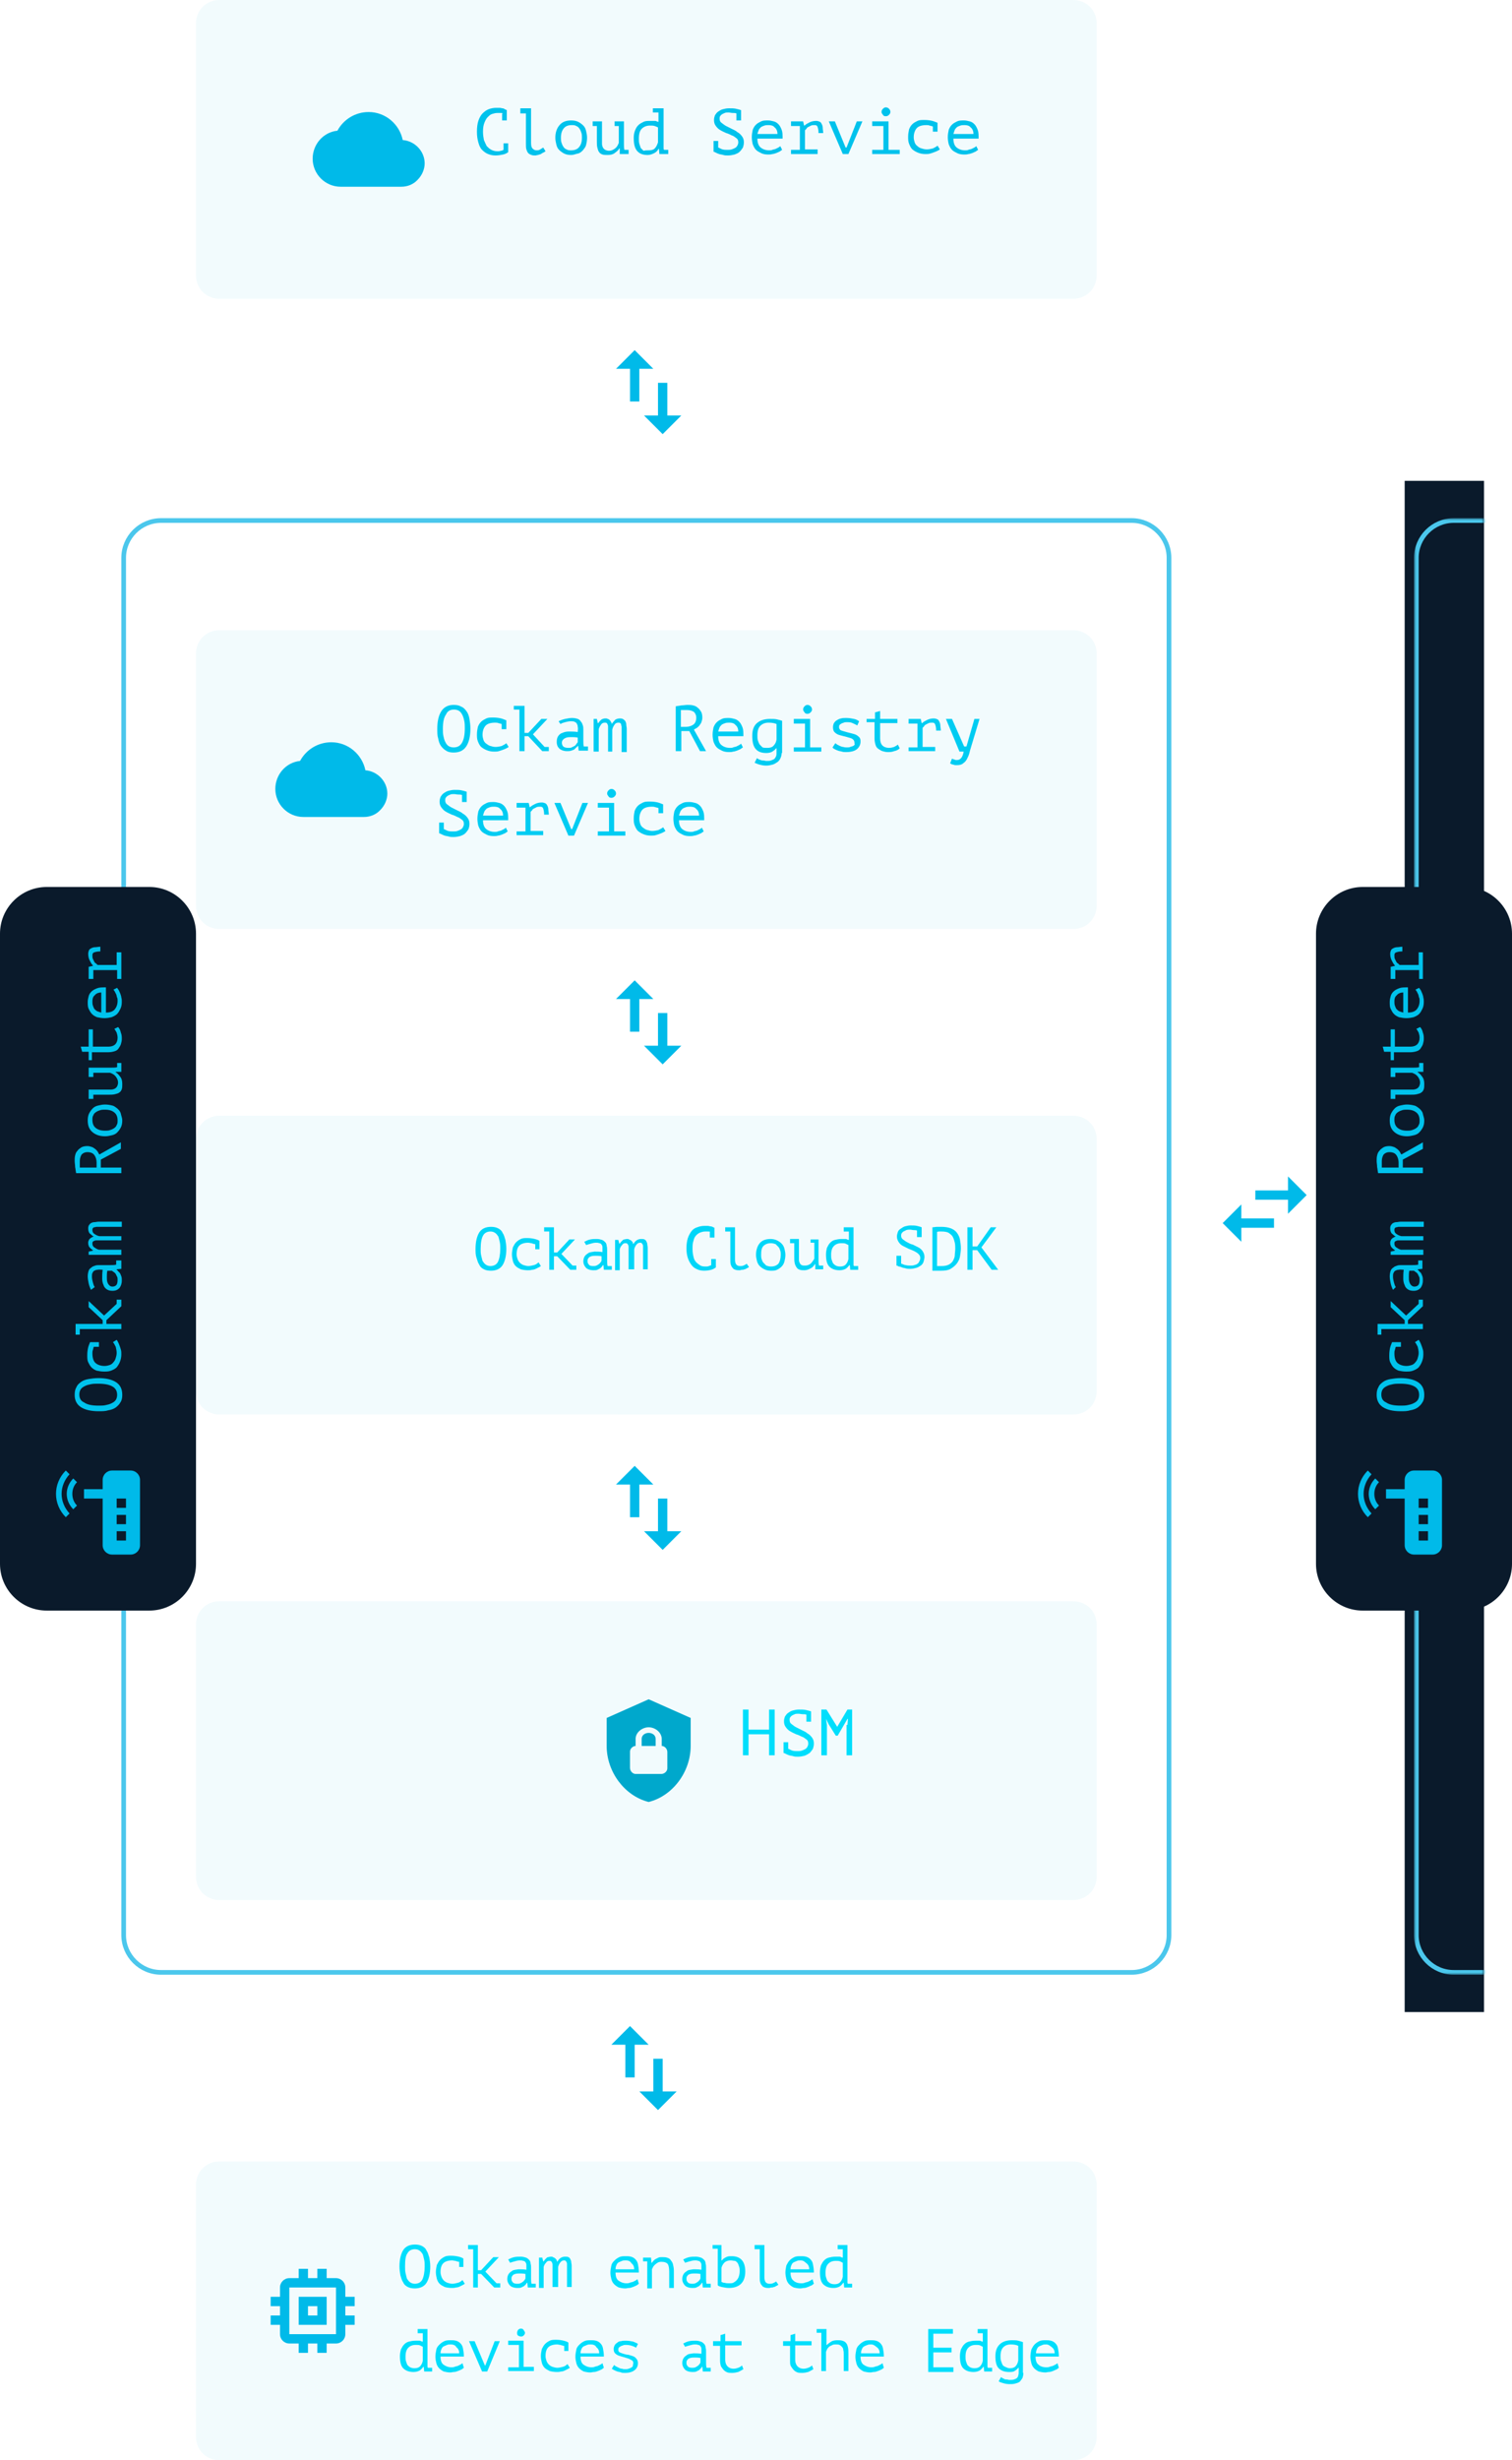 <?xml version="1.0" encoding="utf-8"?>
<!-- Generator: Adobe Illustrator 24.3.0, SVG Export Plug-In . SVG Version: 6.00 Build 0)  -->
<svg version="1.1" id="Warstwa_1" xmlns="http://www.w3.org/2000/svg" xmlns:xlink="http://www.w3.org/1999/xlink" x="0px" y="0px"
	 viewBox="0 0 324 527" style="enable-background:new 0 0 324 527;" xml:space="preserve">
<style type="text/css">
	.st0{fill:#00BAE9;}
	.st1{fill:none;stroke:#4BC7EC;}
	.st2{fill-rule:evenodd;clip-rule:evenodd;fill:#25B8E4;fill-opacity:6.000000e-02;}
	.st3{enable-background:new    ;}
	.st4{fill:#00C2EC;}
	.st5{fill-rule:evenodd;clip-rule:evenodd;fill:#0A1A2B;}
	.st6{filter:url(#Adobe_OpacityMaskFilter);}
	.st7{fill-rule:evenodd;clip-rule:evenodd;fill:#FFFFFF;}
	.st8{mask:url(#mask-2_1_);fill:none;stroke:#4BC7EC;}
	.st9{fill:#00DEFC;}
	.st10{fill:#00CCF2;}
	.st11{fill:#00D6F8;}
	.st12{fill:#00A8CC;}
</style>
<g id="Content">
	<g id="router_mobile" transform="translate(-2, -361)">
		<g id="_router_infographic" transform="translate(2, 361)">
			<g id="Group" transform="translate(127, 72)">
				
					<g id="icon_x2F_fingerprint-copy" transform="translate(12, 12) rotate(-360) translate(-12, -12) ">
					<path id="Shape" class="st0" d="M9,3L5,7h3v7h2V7h3 M16,17v-7h-2v7h-3l4,4l4-4H16z"/>
				</g>
			</g>
			<g id="Group_1_" transform="translate(126, 431)">
				
					<g id="icon_x2F_fingerprint-copy_1_" transform="translate(12, 12) rotate(-360) translate(-12, -12) ">
					<path id="Shape_1_" class="st0" d="M9,3L5,7h3v7h2V7h3 M16,17v-7h-2v7h-3l4,4l4-4H16z"/>
				</g>
			</g>
			<g id="Group_2_" transform="translate(127, 207)">
				
					<g id="icon_x2F_fingerprint-copy_2_" transform="translate(12, 12) rotate(-360) translate(-12, -12) ">
					<path id="Shape_2_" class="st0" d="M9,3L5,7h3v7h2V7h3 M16,17v-7h-2v7h-3l4,4l4-4H16z"/>
				</g>
			</g>
			<g id="Group_3_" transform="translate(127, 311)">
				
					<g id="icon_x2F_fingerprint-copy_3_" transform="translate(12, 12) rotate(-360) translate(-12, -12) ">
					<path id="Shape_3_" class="st0" d="M9,3L5,7h3v7h2V7h3 M16,17v-7h-2v7h-3l4,4l4-4H16z"/>
				</g>
			</g>
			<path id="Rectangle" class="st1" d="M34.5,111.5h208c4.4,0,8,3.6,8,8v295c0,4.4-3.6,8-8,8h-208c-4.4,0-8-3.6-8-8v-295
				C26.5,115.1,30.1,111.5,34.5,111.5z"/>
			<path id="Rectangle-Copy-15" class="st2" d="M47,0h183c2.8,0,5,2.2,5,5v54c0,2.8-2.2,5-5,5H47c-2.8,0-5-2.2-5-5V5
				C42,2.2,44.2,0,47,0z"/>
			<path id="Path" class="st0" d="M86.3,30c-0.7-3.4-3.7-6-7.3-6c-2.9,0-5.4,1.6-6.7,4c-3,0.3-5.3,2.9-5.3,6c0,3.3,2.7,6,6,6h13
				c1.3,0,2.6-0.5,3.5-1.5c0.9-0.9,1.5-2.2,1.5-3.5C91,32.4,88.9,30.2,86.3,30z"/>
			<g class="st3">
				<path class="st4" d="M107.8,24.3c-0.2-0.1-0.3-0.1-0.5-0.1c-0.2,0-0.4,0-0.7,0c-0.4,0-0.8,0.1-1.1,0.2c-0.4,0.1-0.7,0.4-1,0.7
					s-0.5,0.7-0.7,1.2c-0.2,0.5-0.3,1.1-0.3,1.9c0,0.7,0.1,1.3,0.2,1.8c0.2,0.5,0.4,0.9,0.6,1.3c0.3,0.3,0.6,0.6,1,0.8
					s0.8,0.3,1.3,0.3c0.2,0,0.5,0,0.7-0.1c0.2,0,0.4-0.1,0.6-0.2v-1.4h1v1.9l0,0c-0.3,0.2-0.6,0.4-1.1,0.5s-1,0.2-1.6,0.2
					c-0.6,0-1.1-0.1-1.6-0.3c-0.5-0.2-0.9-0.5-1.3-0.9c-0.4-0.4-0.6-0.9-0.8-1.6s-0.3-1.4-0.3-2.3c0-0.9,0.1-1.7,0.3-2.3
					c0.2-0.6,0.5-1.2,0.9-1.6s0.8-0.7,1.3-0.9c0.5-0.2,1.1-0.3,1.6-0.3c0.3,0,0.6,0,0.8,0c0.2,0,0.4,0.1,0.6,0.1s0.3,0.1,0.5,0.2
					c0.1,0.1,0.3,0.1,0.4,0.2h0v2.2h-1V24.3z"/>
				<path class="st4" d="M111.5,23.2h2.3v7.4c0,0.6,0.1,1,0.3,1.2c0.2,0.2,0.5,0.4,0.8,0.4c0.3,0,0.5,0,0.7-0.1
					c0.2-0.1,0.5-0.3,0.8-0.5l0.5,0.8c-0.1,0.1-0.3,0.2-0.5,0.3c-0.2,0.1-0.4,0.2-0.5,0.3c-0.2,0.1-0.4,0.1-0.6,0.2
					c-0.2,0-0.4,0.1-0.5,0.1c-0.3,0-0.7,0-0.9-0.1c-0.3-0.1-0.5-0.2-0.7-0.4s-0.3-0.5-0.4-0.8c-0.1-0.3-0.1-0.7-0.1-1.2v-6.5h-1.2
					V23.2z"/>
				<path class="st4" d="M119,29.5c0-1.1,0.3-2,0.9-2.7c0.6-0.7,1.4-1,2.5-1c0.6,0,1.1,0.1,1.5,0.3c0.4,0.2,0.8,0.5,1.1,0.8
					c0.3,0.3,0.5,0.7,0.6,1.2c0.1,0.4,0.2,0.9,0.2,1.4c0,0.6-0.1,1.1-0.2,1.5c-0.1,0.5-0.4,0.8-0.7,1.2c-0.3,0.3-0.6,0.6-1.1,0.7
					s-0.9,0.3-1.4,0.3c-0.6,0-1.1-0.1-1.5-0.3s-0.8-0.5-1.1-0.8c-0.3-0.3-0.5-0.7-0.6-1.2C119.1,30.5,119,30,119,29.5z M120.2,29.5
					c0,0.3,0,0.7,0.1,1c0.1,0.3,0.2,0.6,0.4,0.9c0.2,0.3,0.4,0.5,0.7,0.6c0.3,0.2,0.6,0.2,1,0.2c0.7,0,1.3-0.2,1.7-0.7
					c0.4-0.5,0.6-1.1,0.6-2c0-0.3,0-0.7-0.1-1c-0.1-0.3-0.2-0.6-0.4-0.9c-0.2-0.3-0.4-0.5-0.7-0.6c-0.3-0.2-0.6-0.2-1-0.2
					c-0.7,0-1.3,0.2-1.7,0.7S120.2,28.6,120.2,29.5z"/>
				<path class="st4" d="M131.7,26h2v4.8c0,0.5,0,0.9,0.1,1.3h0.9V33h-1.9l0-1.2h-0.1c-0.2,0.4-0.6,0.7-1,1s-0.9,0.4-1.5,0.4
					c-0.4,0-0.8,0-1.1-0.1c-0.3-0.1-0.6-0.3-0.7-0.5c-0.2-0.2-0.3-0.6-0.4-1c-0.1-0.4-0.1-0.9-0.1-1.5v-3.1h-0.9V26h2v3.8
					c0,0.4,0,0.7,0,1c0,0.3,0.1,0.6,0.2,0.8s0.3,0.4,0.5,0.5c0.2,0.1,0.5,0.2,0.8,0.2c0.5,0,0.9-0.2,1.3-0.5s0.6-0.7,0.8-1.2v-3.6
					h-0.9V26z"/>
				<path class="st4" d="M139.9,23.2h2.3v7.4c0,0.1,0,0.2,0,0.3s0,0.3,0,0.4c0,0.1,0,0.3,0,0.4c0,0.1,0,0.3,0.1,0.4h0.9V33h-1.9
					l-0.1-1.1h-0.1c-0.2,0.4-0.5,0.7-0.9,0.9c-0.4,0.2-0.9,0.4-1.4,0.4c-1.1,0-1.8-0.3-2.3-0.9c-0.5-0.6-0.7-1.5-0.7-2.8
					c0-0.6,0.1-1.1,0.3-1.6c0.2-0.5,0.4-0.8,0.7-1.1c0.3-0.3,0.7-0.5,1.1-0.7c0.4-0.2,0.9-0.2,1.5-0.2c0.2,0,0.4,0,0.5,0
					c0.2,0,0.3,0,0.4,0s0.3,0,0.4,0.1c0.1,0,0.2,0.1,0.4,0.1v-2h-1.2V23.2z M139,32.2c0.6,0,1-0.1,1.3-0.4c0.3-0.3,0.5-0.7,0.7-1.3
					v-3.2c-0.2-0.1-0.4-0.2-0.7-0.3s-0.6-0.1-1-0.1c-0.7,0-1.3,0.2-1.8,0.7c-0.4,0.4-0.6,1.1-0.6,2.1c0,0.4,0,0.7,0.1,1.1
					c0.1,0.3,0.2,0.6,0.3,0.9c0.2,0.2,0.4,0.4,0.6,0.6C138.3,32.2,138.6,32.2,139,32.2z"/>
				<path class="st4" d="M153.9,31.6c0.3,0.1,0.6,0.3,0.9,0.4c0.4,0.1,0.7,0.1,1.1,0.1c0.3,0,0.6,0,0.9-0.1c0.3-0.1,0.5-0.2,0.7-0.3
					s0.4-0.3,0.5-0.5s0.2-0.4,0.2-0.7c0-0.4-0.1-0.7-0.4-0.9c-0.3-0.2-0.6-0.5-1-0.6c-0.4-0.2-0.8-0.4-1.2-0.5
					c-0.4-0.2-0.9-0.4-1.2-0.6c-0.4-0.2-0.7-0.5-1-0.9c-0.3-0.4-0.4-0.8-0.4-1.3c0-0.4,0.1-0.7,0.2-1c0.2-0.3,0.4-0.6,0.7-0.8
					c0.3-0.2,0.6-0.4,1-0.5c0.4-0.1,0.8-0.2,1.3-0.2c0.6,0,1.1,0,1.5,0.1c0.5,0.1,0.8,0.2,1.1,0.3l0,0v0h0l0,0v2.2h-1v-1.5
					c-0.2-0.1-0.5-0.1-0.8-0.1s-0.6-0.1-0.9-0.1c-0.3,0-0.6,0-0.8,0.1c-0.2,0.1-0.5,0.2-0.6,0.3c-0.2,0.1-0.3,0.3-0.4,0.4
					c-0.1,0.2-0.1,0.3-0.1,0.5c0,0.4,0.1,0.7,0.4,0.9c0.3,0.2,0.6,0.5,1,0.7c0.4,0.2,0.8,0.4,1.2,0.6c0.4,0.2,0.9,0.4,1.2,0.7
					c0.4,0.2,0.7,0.5,1,0.9s0.4,0.8,0.4,1.3c0,0.4-0.1,0.8-0.2,1.1c-0.2,0.3-0.4,0.6-0.7,0.9s-0.6,0.4-1.1,0.6
					c-0.4,0.1-0.9,0.2-1.4,0.2c-0.4,0-0.7,0-1-0.1c-0.3-0.1-0.6-0.1-0.9-0.2c-0.3-0.1-0.5-0.2-0.7-0.3c-0.2-0.1-0.4-0.2-0.5-0.2l0,0
					v-2.3h1V31.6z"/>
				<path class="st4" d="M167.6,32.1c-0.2,0.1-0.4,0.3-0.6,0.4c-0.2,0.1-0.5,0.2-0.7,0.3c-0.3,0.1-0.6,0.2-0.8,0.2
					c-0.3,0.1-0.6,0.1-0.9,0.1c-0.6,0-1.1-0.1-1.5-0.3c-0.4-0.2-0.8-0.4-1.1-0.7c-0.3-0.3-0.5-0.7-0.7-1.2c-0.1-0.4-0.2-1-0.2-1.5
					c0-0.6,0.1-1.1,0.2-1.6c0.2-0.5,0.4-0.8,0.7-1.1c0.3-0.3,0.7-0.5,1.1-0.7c0.4-0.2,0.9-0.2,1.5-0.2c0.4,0,0.8,0.1,1.2,0.2
					s0.7,0.3,1,0.6c0.3,0.3,0.5,0.7,0.7,1.2c0.2,0.5,0.2,1.1,0.2,1.9h-5.4c0,0.8,0.2,1.5,0.7,1.9c0.5,0.4,1.1,0.6,1.8,0.6
					c0.3,0,0.5,0,0.7-0.1c0.2-0.1,0.5-0.1,0.7-0.2c0.2-0.1,0.4-0.2,0.6-0.3c0.2-0.1,0.3-0.2,0.4-0.3L167.6,32.1z M164.7,26.8
					c-0.3,0-0.6,0-0.9,0.1c-0.3,0.1-0.5,0.2-0.7,0.3c-0.2,0.2-0.4,0.4-0.5,0.6c-0.1,0.2-0.2,0.6-0.3,0.9h4.3c0-0.6-0.2-1.1-0.6-1.4
					C165.7,26.9,165.2,26.8,164.7,26.8z"/>
				<path class="st4" d="M169.5,33v-0.9h1.9v-5.1h-1.9V26h2.6l0.2,0.9h0.1c0.3-0.3,0.7-0.5,1.1-0.7c0.4-0.2,0.9-0.3,1.4-0.3
					c0.3,0,0.6,0.1,0.8,0.2s0.3,0.3,0.4,0.5s0.2,0.5,0.2,0.8s0.1,0.7,0.1,1.1l-1,0c0-0.6-0.1-1-0.2-1.3c-0.1-0.3-0.3-0.4-0.6-0.4
					c-0.3,0-0.6,0-0.8,0.1s-0.4,0.2-0.6,0.3c-0.2,0.1-0.3,0.2-0.4,0.4c-0.1,0.1-0.2,0.2-0.3,0.3v4.1h2.7V33H169.5z"/>
				<path class="st4" d="M181.2,31.6h0.2l2.2-5.6h1.2l-3,7h-1.2l-3-7h1.3L181.2,31.6z"/>
				<path class="st4" d="M186.9,33v-0.9h2.4v-5.1h-2.4V26h3.5v6.1h2.4V33H186.9z M188.9,24c0-0.3,0.1-0.5,0.3-0.7
					c0.2-0.2,0.4-0.3,0.6-0.3c0.3,0,0.5,0.1,0.7,0.3c0.2,0.2,0.3,0.4,0.3,0.7c0,0.2-0.1,0.4-0.3,0.6c-0.2,0.2-0.4,0.3-0.7,0.3
					c-0.3,0-0.5-0.1-0.6-0.3S188.9,24.3,188.9,24z"/>
				<path class="st4" d="M199.9,27.1c-0.2-0.1-0.4-0.1-0.7-0.2c-0.2-0.1-0.5-0.1-0.7-0.1c-0.9,0-1.6,0.2-2,0.6s-0.7,1.1-0.7,2
					c0,0.4,0.1,0.8,0.2,1.1c0.1,0.3,0.3,0.6,0.6,0.8c0.2,0.2,0.5,0.4,0.9,0.5c0.3,0.1,0.7,0.2,1.1,0.2c0.4,0,0.9-0.1,1.3-0.2
					c0.4-0.2,0.8-0.4,1-0.6l0.5,0.8c-0.1,0.1-0.3,0.2-0.5,0.3c-0.2,0.1-0.4,0.2-0.7,0.3c-0.3,0.1-0.5,0.2-0.9,0.3
					c-0.3,0.1-0.7,0.1-1,0.1c-0.6,0-1.1-0.1-1.6-0.3s-0.8-0.4-1.2-0.7c-0.3-0.3-0.5-0.7-0.7-1.2c-0.2-0.5-0.2-1-0.2-1.5
					c0-0.6,0.1-1.1,0.2-1.6c0.2-0.5,0.4-0.8,0.7-1.1c0.3-0.3,0.7-0.5,1.1-0.7c0.4-0.2,0.9-0.2,1.5-0.2c0.7,0,1.3,0.1,1.7,0.2
					c0.4,0.1,0.8,0.3,1.1,0.4l0,0v1.9h-1V27.1z"/>
				<path class="st4" d="M209.6,32.1c-0.2,0.1-0.4,0.3-0.6,0.4c-0.2,0.1-0.5,0.2-0.7,0.3c-0.3,0.1-0.6,0.2-0.8,0.2
					c-0.3,0.1-0.6,0.1-0.9,0.1c-0.6,0-1.1-0.1-1.5-0.3c-0.4-0.2-0.8-0.4-1.1-0.7c-0.3-0.3-0.5-0.7-0.7-1.2c-0.1-0.4-0.2-1-0.2-1.5
					c0-0.6,0.1-1.1,0.2-1.6c0.2-0.5,0.4-0.8,0.7-1.1c0.3-0.3,0.7-0.5,1.1-0.7s0.9-0.2,1.5-0.2c0.4,0,0.8,0.1,1.2,0.2s0.7,0.3,1,0.6
					c0.3,0.3,0.5,0.7,0.7,1.2c0.2,0.5,0.2,1.1,0.2,1.9h-5.4c0,0.8,0.2,1.5,0.7,1.9c0.5,0.4,1.1,0.6,1.8,0.6c0.3,0,0.5,0,0.7-0.1
					c0.2-0.1,0.5-0.1,0.7-0.2c0.2-0.1,0.4-0.2,0.6-0.3c0.2-0.1,0.3-0.2,0.4-0.3L209.6,32.1z M206.7,26.8c-0.3,0-0.6,0-0.9,0.1
					c-0.3,0.1-0.5,0.2-0.7,0.3c-0.2,0.2-0.4,0.4-0.5,0.6c-0.1,0.2-0.2,0.6-0.3,0.9h4.3c0-0.6-0.2-1.1-0.6-1.4
					C207.7,26.9,207.2,26.8,206.7,26.8z"/>
			</g>
			<g id="Rectangle_1_" transform="translate(301, 103)">
				<g id="Mask">
					<rect id="path-1_1_" class="st5" width="17" height="328"/>
				</g>
				<defs>
					<filter id="Adobe_OpacityMaskFilter" filterUnits="userSpaceOnUse" x="2" y="8" width="26" height="312">
						<feColorMatrix  type="matrix" values="1 0 0 0 0  0 1 0 0 0  0 0 1 0 0  0 0 0 1 0"/>
					</filter>
				</defs>
				<mask maskUnits="userSpaceOnUse" x="2" y="8" width="26" height="312" id="mask-2_1_">
					<g class="st6">
						<rect id="path-1_2_" class="st7" width="17" height="328"/>
					</g>
				</mask>
				<path class="st8" d="M10.5,8.5h9c4.4,0,8,3.6,8,8v295c0,4.4-3.6,8-8,8h-9c-4.4,0-8-3.6-8-8v-295C2.5,12.1,6.1,8.5,10.5,8.5z"/>
			</g>
			<path id="Rectangle-Copy-15_1_" class="st2" d="M47,463h183c2.8,0,5,2.2,5,5v54c0,2.8-2.2,5-5,5H47c-2.8,0-5-2.2-5-5v-54
				C42,465.2,44.2,463,47,463z"/>
			<path id="Shape_4_" class="st0" d="M72,500H62v-10h10 M76,494v-2h-2v-2c0-1.1-0.9-2-2-2h-2v-2h-2v2h-2v-2h-2v2h-2
				c-1.1,0-2,0.9-2,2v2h-2v2h2v2h-2v2h2v2c0,1.1,0.9,2,2,2h2v2h2v-2h2v2h2v-2h2c1.1,0,2-0.9,2-2v-2h2v-2h-2v-2 M68,496h-2v-2h2
				 M70,492h-6v6h6V492z"/>
			<g class="st3">
				<path class="st9" d="M85.6,485.5c0-1.5,0.3-2.7,0.8-3.5c0.5-0.8,1.4-1.2,2.5-1.2c0.6,0,1.1,0.1,1.5,0.3s0.8,0.5,1,1
					c0.3,0.4,0.4,0.9,0.6,1.5c0.1,0.6,0.2,1.2,0.2,1.9c0,1.5-0.3,2.7-0.8,3.5c-0.5,0.8-1.4,1.2-2.5,1.2c-0.6,0-1.1-0.1-1.5-0.3
					c-0.4-0.2-0.8-0.5-1-1c-0.3-0.4-0.4-0.9-0.6-1.5C85.7,486.8,85.6,486.2,85.6,485.5z M86.8,485.5c0,0.5,0,1,0.1,1.4
					c0.1,0.5,0.2,0.8,0.3,1.2c0.2,0.3,0.4,0.6,0.7,0.8c0.3,0.2,0.6,0.3,1,0.3c0.7,0,1.3-0.3,1.6-0.9s0.5-1.6,0.5-2.8
					c0-0.5,0-1-0.1-1.4s-0.2-0.9-0.3-1.2c-0.2-0.3-0.4-0.6-0.7-0.8c-0.3-0.2-0.6-0.3-1-0.3c-0.7,0-1.3,0.3-1.6,0.9
					C86.9,483.2,86.8,484.2,86.8,485.5z"/>
				<path class="st9" d="M98.2,484.5c-0.2-0.1-0.4-0.1-0.6-0.2c-0.2,0-0.5-0.1-0.7-0.1c-0.8,0-1.5,0.2-1.9,0.6s-0.6,1-0.6,1.9
					c0,0.4,0.1,0.7,0.2,1c0.1,0.3,0.3,0.6,0.5,0.8c0.2,0.2,0.5,0.4,0.8,0.5c0.3,0.1,0.7,0.2,1,0.2c0.4,0,0.8-0.1,1.2-0.2
					s0.7-0.3,1-0.6l0.5,0.8c-0.1,0.1-0.3,0.2-0.5,0.3c-0.2,0.1-0.4,0.2-0.6,0.3s-0.5,0.2-0.8,0.2c-0.3,0.1-0.6,0.1-0.9,0.1
					c-0.6,0-1.1-0.1-1.5-0.2c-0.4-0.2-0.8-0.4-1.1-0.7c-0.3-0.3-0.5-0.7-0.6-1.1c-0.1-0.4-0.2-0.9-0.2-1.4c0-0.5,0.1-1,0.2-1.5
					c0.2-0.4,0.4-0.8,0.7-1.1c0.3-0.3,0.6-0.5,1-0.7c0.4-0.2,0.9-0.2,1.4-0.2c0.6,0,1.2,0.1,1.6,0.2c0.4,0.1,0.7,0.2,1,0.4l0,0v1.8
					h-0.9V484.5z"/>
				<path class="st9" d="M100.3,480.9h2.1v5.4h0.7l2.6-2.8h1.2l-2.9,3.1l2.4,2.5h0.8v0.9h-1.3l-2.8-2.9h-0.7v2.9h-1v-8.2h-1.1V480.9
					z"/>
				<path class="st9" d="M108.9,484c0.4-0.2,0.8-0.4,1.3-0.5c0.5-0.1,0.9-0.1,1.4-0.1c0.4,0,0.8,0.1,1.1,0.2
					c0.3,0.1,0.5,0.3,0.7,0.5c0.2,0.2,0.3,0.5,0.3,0.8c0.1,0.3,0.1,0.6,0.1,0.9c0,0.3,0,0.7,0,1.1c0,0.4,0,0.7,0,1.1
					c0,0.4,0,0.8,0.1,1.2h0.9v0.8h-1.7l-0.1-1h-0.1c-0.1,0.1-0.1,0.2-0.2,0.3c-0.1,0.1-0.2,0.2-0.4,0.4c-0.2,0.1-0.4,0.2-0.6,0.3
					c-0.2,0.1-0.5,0.1-0.9,0.1c-0.6,0-1.2-0.2-1.5-0.5s-0.6-0.8-0.6-1.4c0-0.4,0.1-0.8,0.3-1.1c0.2-0.3,0.5-0.5,0.8-0.7
					s0.8-0.2,1.3-0.3c0.5,0,1.1,0,1.7,0.1c0-0.4,0-0.7,0-1c0-0.3-0.1-0.5-0.2-0.6c-0.1-0.2-0.3-0.3-0.5-0.3
					c-0.2-0.1-0.4-0.1-0.7-0.1c-0.4,0-0.8,0.1-1.1,0.2c-0.4,0.1-0.7,0.2-1,0.3L108.9,484z M110.8,489.2c0.2,0,0.5,0,0.7-0.1
					s0.4-0.2,0.5-0.3c0.2-0.1,0.3-0.3,0.4-0.4c0.1-0.1,0.2-0.3,0.2-0.4v-0.9c-0.5-0.1-0.9-0.1-1.2-0.1s-0.7,0-1,0.1
					c-0.3,0.1-0.5,0.2-0.6,0.4c-0.2,0.2-0.2,0.4-0.2,0.7c0,0.3,0.1,0.5,0.3,0.7C110,489.1,110.4,489.2,110.8,489.2z"/>
				<path class="st9" d="M118.4,490v-4.3c0-0.2,0-0.4,0-0.5c0-0.2,0-0.3-0.1-0.5c0-0.1-0.1-0.2-0.2-0.3c-0.1-0.1-0.2-0.1-0.4-0.1
					c-0.3,0-0.5,0.1-0.7,0.4c-0.2,0.2-0.4,0.5-0.5,0.9v4.5h-1v-6.5h0.7l0.2,0.8h0.1c0.1-0.1,0.2-0.3,0.3-0.4
					c0.1-0.1,0.2-0.2,0.3-0.3s0.2-0.2,0.4-0.2c0.1,0,0.3-0.1,0.6-0.1c0.1,0,0.3,0,0.4,0.1s0.3,0.1,0.4,0.2c0.1,0.1,0.2,0.2,0.3,0.3
					c0.1,0.1,0.1,0.3,0.2,0.5c0.2-0.3,0.4-0.6,0.7-0.8s0.6-0.3,1-0.3c0.3,0,0.5,0,0.7,0.1c0.2,0.1,0.3,0.2,0.4,0.4s0.2,0.4,0.2,0.6
					s0.1,0.5,0.1,0.8v4.6h-1v-4.4c0-0.2,0-0.4,0-0.5s0-0.3-0.1-0.4c0-0.1-0.1-0.2-0.2-0.3s-0.2-0.1-0.3-0.1c-0.3,0-0.6,0.1-0.8,0.4
					c-0.2,0.2-0.4,0.6-0.5,1v4.3H118.4z"/>
				<path class="st9" d="M136.9,489.2c-0.2,0.1-0.3,0.3-0.6,0.4c-0.2,0.1-0.4,0.2-0.7,0.3c-0.3,0.1-0.5,0.2-0.8,0.2
					c-0.3,0-0.5,0.1-0.8,0.1c-0.5,0-1-0.1-1.4-0.2c-0.4-0.2-0.7-0.4-1-0.7c-0.3-0.3-0.5-0.7-0.6-1.1s-0.2-0.9-0.2-1.4
					c0-0.5,0.1-1,0.2-1.5s0.4-0.8,0.7-1.1c0.3-0.3,0.6-0.5,1-0.7c0.4-0.2,0.9-0.2,1.4-0.2c0.4,0,0.7,0,1.1,0.1
					c0.4,0.1,0.7,0.3,0.9,0.5c0.3,0.3,0.5,0.6,0.6,1.1c0.1,0.5,0.2,1.1,0.2,1.8h-5c0,0.8,0.2,1.4,0.6,1.7s1,0.6,1.7,0.6
					c0.2,0,0.5,0,0.7-0.1c0.2-0.1,0.4-0.1,0.7-0.2c0.2-0.1,0.4-0.2,0.6-0.3s0.3-0.2,0.4-0.3L136.9,489.2z M134.1,484.2
					c-0.3,0-0.6,0-0.8,0.1s-0.5,0.2-0.7,0.3c-0.2,0.1-0.4,0.3-0.5,0.6c-0.1,0.2-0.2,0.5-0.2,0.9h4c0-0.6-0.2-1-0.6-1.3
					C135.1,484.4,134.7,484.2,134.1,484.2z"/>
				<path class="st9" d="M138.7,485.8c0-0.1,0-0.2,0-0.3c0-0.1,0-0.3,0-0.4c0-0.1,0-0.3,0-0.4c0-0.1,0-0.2,0-0.3h-0.9v-0.8h1.7
					l0.1,1.1h0.1c0.1-0.1,0.2-0.3,0.3-0.4c0.1-0.1,0.3-0.3,0.5-0.4s0.4-0.2,0.6-0.3c0.2-0.1,0.5-0.1,0.7-0.1c0.4,0,0.8,0,1.1,0.1
					c0.3,0.1,0.6,0.2,0.8,0.5s0.4,0.5,0.5,0.9c0.1,0.4,0.2,0.9,0.2,1.4v3.7h-1v-3.5c0-0.7-0.1-1.3-0.3-1.6s-0.7-0.5-1.3-0.5
					c-0.2,0-0.4,0-0.7,0.1c-0.2,0.1-0.4,0.2-0.6,0.4c-0.2,0.1-0.3,0.3-0.5,0.5c-0.1,0.2-0.2,0.4-0.3,0.6v4.1h-1V485.8z"/>
				<path class="st9" d="M146.4,484c0.4-0.2,0.8-0.4,1.3-0.5c0.5-0.1,0.9-0.1,1.4-0.1c0.4,0,0.8,0.1,1.1,0.2
					c0.3,0.1,0.5,0.3,0.7,0.5c0.2,0.2,0.3,0.5,0.3,0.8c0.1,0.3,0.1,0.6,0.1,0.9c0,0.3,0,0.7,0,1.1c0,0.4,0,0.7,0,1.1
					c0,0.4,0,0.8,0.1,1.2h0.9v0.8h-1.7l-0.1-1h-0.1c-0.1,0.1-0.1,0.2-0.2,0.3c-0.1,0.1-0.2,0.2-0.4,0.4c-0.2,0.1-0.4,0.2-0.6,0.3
					c-0.2,0.1-0.5,0.1-0.9,0.1c-0.6,0-1.2-0.2-1.5-0.5s-0.6-0.8-0.6-1.4c0-0.4,0.1-0.8,0.3-1.1c0.2-0.3,0.5-0.5,0.8-0.7
					s0.8-0.2,1.3-0.3c0.5,0,1.1,0,1.7,0.1c0-0.4,0-0.7,0-1c0-0.3-0.1-0.5-0.2-0.6c-0.1-0.2-0.3-0.3-0.5-0.3
					c-0.2-0.1-0.4-0.1-0.7-0.1c-0.4,0-0.8,0.1-1.1,0.2c-0.4,0.1-0.7,0.2-1,0.3L146.4,484z M148.3,489.2c0.2,0,0.5,0,0.7-0.1
					s0.4-0.2,0.5-0.3c0.2-0.1,0.3-0.3,0.4-0.4c0.1-0.1,0.2-0.3,0.2-0.4v-0.9c-0.5-0.1-0.9-0.1-1.2-0.1s-0.7,0-1,0.1
					c-0.3,0.1-0.5,0.2-0.6,0.4c-0.2,0.2-0.2,0.4-0.2,0.7c0,0.3,0.1,0.5,0.3,0.7C147.5,489.1,147.9,489.2,148.3,489.2z"/>
				<path class="st9" d="M152.5,480.9h2.1v3.3h0.1c0.2-0.3,0.5-0.5,0.9-0.7s0.7-0.2,1.2-0.2c1.9,0,2.9,1.1,2.9,3.3
					c0,1.1-0.3,2-0.9,2.6c-0.6,0.6-1.5,0.9-2.6,0.9c-0.5,0-1-0.1-1.5-0.2c-0.4-0.1-0.8-0.2-0.9-0.4v-7.8h-1.1V480.9z M156.6,484.2
					c-0.5,0-0.9,0.1-1.3,0.4c-0.3,0.3-0.6,0.7-0.7,1.2v3c0.2,0.1,0.4,0.2,0.7,0.2c0.3,0.1,0.6,0.1,0.9,0.1c0.3,0,0.7,0,0.9-0.1
					s0.5-0.3,0.7-0.5c0.2-0.2,0.4-0.5,0.5-0.8c0.1-0.3,0.2-0.7,0.2-1.2c0-0.3,0-0.6-0.1-0.9s-0.2-0.6-0.3-0.8
					c-0.2-0.2-0.3-0.4-0.6-0.5C157.2,484.3,156.9,484.2,156.6,484.2z"/>
				<path class="st9" d="M161.6,480.9h2.2v6.9c0,0.5,0.1,0.9,0.3,1.1c0.2,0.2,0.4,0.3,0.8,0.3c0.2,0,0.5,0,0.7-0.1
					c0.2-0.1,0.5-0.2,0.7-0.4l0.5,0.7c-0.1,0.1-0.3,0.2-0.5,0.3c-0.2,0.1-0.3,0.2-0.5,0.2c-0.2,0.1-0.3,0.1-0.5,0.1
					c-0.2,0-0.3,0.1-0.5,0.1c-0.3,0-0.6,0-0.9-0.1c-0.3-0.1-0.5-0.2-0.6-0.4c-0.2-0.2-0.3-0.4-0.4-0.7s-0.1-0.7-0.1-1.1v-6h-1.1
					V480.9z"/>
				<path class="st9" d="M174.4,489.2c-0.2,0.1-0.3,0.3-0.6,0.4s-0.4,0.2-0.7,0.3c-0.3,0.1-0.5,0.2-0.8,0.2c-0.3,0-0.5,0.1-0.8,0.1
					c-0.5,0-1-0.1-1.4-0.2c-0.4-0.2-0.7-0.4-1-0.7c-0.3-0.3-0.5-0.7-0.6-1.1s-0.2-0.9-0.2-1.4c0-0.5,0.1-1,0.2-1.5
					c0.2-0.4,0.4-0.8,0.7-1.1c0.3-0.3,0.6-0.5,1-0.7c0.4-0.2,0.9-0.2,1.4-0.2c0.4,0,0.7,0,1.1,0.1c0.4,0.1,0.7,0.3,0.9,0.5
					c0.3,0.3,0.5,0.6,0.6,1.1c0.1,0.5,0.2,1.1,0.2,1.8h-5c0,0.8,0.2,1.4,0.6,1.7c0.4,0.4,1,0.6,1.7,0.6c0.2,0,0.5,0,0.7-0.1
					c0.2-0.1,0.4-0.1,0.7-0.2c0.2-0.1,0.4-0.2,0.6-0.3s0.3-0.2,0.4-0.3L174.4,489.2z M171.6,484.2c-0.3,0-0.6,0-0.8,0.1
					s-0.5,0.2-0.7,0.3c-0.2,0.1-0.4,0.3-0.5,0.6c-0.1,0.2-0.2,0.5-0.2,0.9h4c0-0.6-0.2-1-0.6-1.3S172.2,484.2,171.6,484.2z"/>
				<path class="st9" d="M179.5,480.9h2.1v6.9c0,0.1,0,0.2,0,0.3c0,0.1,0,0.2,0,0.4c0,0.1,0,0.3,0,0.4c0,0.1,0,0.2,0.1,0.3h0.9v0.8
					h-1.7l-0.1-1h-0.1c-0.2,0.3-0.5,0.6-0.8,0.8c-0.4,0.2-0.8,0.3-1.3,0.3c-1,0-1.7-0.3-2.2-0.8c-0.5-0.5-0.7-1.4-0.7-2.6
					c0-0.5,0.1-1,0.2-1.4c0.2-0.4,0.4-0.8,0.7-1.1c0.3-0.3,0.6-0.5,1-0.6s0.9-0.2,1.4-0.2c0.2,0,0.3,0,0.5,0s0.3,0,0.4,0
					s0.2,0,0.3,0.1c0.1,0,0.2,0.1,0.4,0.1v-1.8h-1.1V480.9z M178.8,489.3c0.5,0,0.9-0.1,1.2-0.4c0.3-0.3,0.5-0.7,0.6-1.2v-3
					c-0.2-0.1-0.4-0.2-0.6-0.3s-0.6-0.1-0.9-0.1c-0.7,0-1.2,0.2-1.6,0.6c-0.4,0.4-0.6,1-0.6,1.9c0,0.4,0,0.7,0.1,1
					c0.1,0.3,0.2,0.6,0.3,0.8c0.2,0.2,0.4,0.4,0.6,0.5C178.1,489.2,178.4,489.3,178.8,489.3z"/>
			</g>
			<g class="st3">
				<path class="st9" d="M89.5,498.9h2.1v6.9c0,0.1,0,0.2,0,0.3c0,0.1,0,0.2,0,0.4c0,0.1,0,0.3,0,0.4c0,0.1,0,0.2,0.1,0.3h0.9v0.8
					h-1.7l-0.1-1h-0.1c-0.2,0.3-0.5,0.6-0.8,0.8c-0.4,0.2-0.8,0.3-1.3,0.3c-1,0-1.7-0.3-2.2-0.8c-0.5-0.5-0.7-1.4-0.7-2.6
					c0-0.5,0.1-1,0.2-1.4c0.2-0.4,0.4-0.8,0.7-1.1c0.3-0.3,0.6-0.5,1-0.6s0.9-0.2,1.4-0.2c0.2,0,0.3,0,0.5,0s0.3,0,0.4,0
					s0.2,0,0.3,0.1c0.1,0,0.2,0.1,0.4,0.1v-1.8h-1.1V498.9z M88.8,507.3c0.5,0,0.9-0.1,1.2-0.4c0.3-0.3,0.5-0.7,0.6-1.2v-3
					c-0.2-0.1-0.4-0.2-0.6-0.3c-0.2-0.1-0.6-0.1-0.9-0.1c-0.7,0-1.2,0.2-1.6,0.6c-0.4,0.4-0.6,1-0.6,1.9c0,0.4,0,0.7,0.1,1
					c0.1,0.3,0.2,0.6,0.3,0.8c0.2,0.2,0.4,0.4,0.6,0.5C88.1,507.2,88.4,507.3,88.8,507.3z"/>
				<path class="st9" d="M99.4,507.2c-0.2,0.1-0.3,0.3-0.6,0.4c-0.2,0.1-0.4,0.2-0.7,0.3c-0.3,0.1-0.5,0.2-0.8,0.2
					c-0.3,0-0.5,0.1-0.8,0.1c-0.5,0-1-0.1-1.4-0.2c-0.4-0.2-0.7-0.4-1-0.7c-0.3-0.3-0.5-0.7-0.6-1.1s-0.2-0.9-0.2-1.4
					c0-0.5,0.1-1,0.2-1.5s0.4-0.8,0.7-1.1c0.3-0.3,0.6-0.5,1-0.7c0.4-0.2,0.9-0.2,1.4-0.2c0.4,0,0.7,0,1.1,0.1
					c0.4,0.1,0.7,0.3,0.9,0.5c0.3,0.3,0.5,0.6,0.6,1.1c0.1,0.5,0.2,1.1,0.2,1.8h-5c0,0.8,0.2,1.4,0.6,1.7s1,0.6,1.7,0.6
					c0.2,0,0.5,0,0.7-0.1c0.2-0.1,0.4-0.1,0.7-0.2c0.2-0.1,0.4-0.2,0.6-0.3s0.3-0.2,0.4-0.3L99.4,507.2z M96.6,502.2
					c-0.3,0-0.6,0-0.8,0.1s-0.5,0.2-0.7,0.3c-0.2,0.1-0.4,0.3-0.5,0.6c-0.1,0.2-0.2,0.5-0.2,0.9h4c0-0.6-0.2-1-0.6-1.3
					C97.6,502.4,97.2,502.2,96.6,502.2z"/>
				<path class="st9" d="M103.9,506.7h0.1l2-5.2h1.1l-2.7,6.5h-1.1l-2.8-6.5h1.2L103.9,506.7z"/>
				<path class="st9" d="M108.9,508v-0.9h2.3v-4.8h-2.3v-0.9h3.3v5.6h2.2v0.9H108.9z M110.8,499.7c0-0.2,0.1-0.4,0.2-0.6
					c0.2-0.2,0.4-0.3,0.6-0.3c0.3,0,0.5,0.1,0.6,0.3s0.3,0.4,0.3,0.6c0,0.2-0.1,0.4-0.3,0.6c-0.2,0.2-0.4,0.2-0.6,0.2
					c-0.2,0-0.4-0.1-0.6-0.2C110.8,500.1,110.8,499.9,110.8,499.7z"/>
				<path class="st9" d="M120.7,502.5c-0.2-0.1-0.4-0.1-0.6-0.2c-0.2,0-0.5-0.1-0.7-0.1c-0.8,0-1.5,0.2-1.9,0.6s-0.6,1-0.6,1.9
					c0,0.4,0.1,0.7,0.2,1c0.1,0.3,0.3,0.6,0.5,0.8c0.2,0.2,0.5,0.4,0.8,0.5c0.3,0.1,0.7,0.2,1,0.2c0.4,0,0.8-0.1,1.2-0.2
					s0.7-0.3,1-0.6l0.5,0.8c-0.1,0.1-0.3,0.2-0.5,0.3c-0.2,0.1-0.4,0.2-0.6,0.3s-0.5,0.2-0.8,0.2c-0.3,0.1-0.6,0.1-0.9,0.1
					c-0.6,0-1.1-0.1-1.5-0.2c-0.4-0.2-0.8-0.4-1.1-0.7c-0.3-0.3-0.5-0.7-0.6-1.1c-0.1-0.4-0.2-0.9-0.2-1.4c0-0.5,0.1-1,0.2-1.5
					c0.2-0.4,0.4-0.8,0.7-1.1c0.3-0.3,0.6-0.5,1-0.7c0.4-0.2,0.9-0.2,1.4-0.2c0.6,0,1.2,0.1,1.6,0.2c0.4,0.1,0.7,0.2,1,0.4l0,0v1.8
					h-0.9V502.5z"/>
				<path class="st9" d="M129.4,507.2c-0.2,0.1-0.3,0.3-0.6,0.4c-0.2,0.1-0.4,0.2-0.7,0.3c-0.3,0.1-0.5,0.2-0.8,0.2
					c-0.3,0-0.5,0.1-0.8,0.1c-0.5,0-1-0.1-1.4-0.2c-0.4-0.2-0.7-0.4-1-0.7c-0.3-0.3-0.5-0.7-0.6-1.1s-0.2-0.9-0.2-1.4
					c0-0.5,0.1-1,0.2-1.5s0.4-0.8,0.7-1.1c0.3-0.3,0.6-0.5,1-0.7c0.4-0.2,0.9-0.2,1.4-0.2c0.4,0,0.7,0,1.1,0.1
					c0.4,0.1,0.7,0.3,0.9,0.5c0.3,0.3,0.5,0.6,0.6,1.1c0.1,0.5,0.2,1.1,0.2,1.8h-5c0,0.8,0.2,1.4,0.6,1.7s1,0.6,1.7,0.6
					c0.2,0,0.5,0,0.7-0.1c0.2-0.1,0.4-0.1,0.7-0.2c0.2-0.1,0.4-0.2,0.6-0.3s0.3-0.2,0.4-0.3L129.4,507.2z M126.6,502.2
					c-0.3,0-0.6,0-0.8,0.1s-0.5,0.2-0.7,0.3c-0.2,0.1-0.4,0.3-0.5,0.6c-0.1,0.2-0.2,0.5-0.2,0.9h4c0-0.6-0.2-1-0.6-1.3
					C127.6,502.4,127.2,502.2,126.6,502.2z"/>
				<path class="st9" d="M135.7,506.2c0-0.3-0.1-0.5-0.3-0.6s-0.5-0.3-0.8-0.4c-0.3-0.1-0.7-0.2-1-0.3c-0.4-0.1-0.7-0.2-1-0.3
					c-0.3-0.1-0.6-0.3-0.8-0.5c-0.2-0.2-0.3-0.5-0.3-0.9c0-0.3,0.1-0.6,0.2-0.8c0.1-0.2,0.3-0.4,0.6-0.6c0.2-0.2,0.5-0.3,0.8-0.3
					c0.3-0.1,0.6-0.1,1-0.1c0.6,0,1.1,0.1,1.6,0.2c0.4,0.2,0.8,0.3,1,0.5l-0.4,0.8c-0.3-0.2-0.6-0.3-0.9-0.4
					c-0.3-0.1-0.7-0.2-1.3-0.2c-0.2,0-0.4,0-0.6,0.1s-0.4,0.1-0.5,0.2c-0.2,0.1-0.3,0.2-0.4,0.3c-0.1,0.1-0.1,0.3-0.1,0.5
					c0,0.2,0.1,0.4,0.3,0.5c0.2,0.1,0.5,0.2,0.8,0.3c0.3,0.1,0.7,0.2,1,0.2c0.4,0.1,0.7,0.2,1,0.3s0.6,0.3,0.8,0.6
					c0.2,0.2,0.3,0.6,0.3,0.9c0,0.6-0.2,1.1-0.7,1.5c-0.5,0.4-1.2,0.6-2.1,0.6c-0.3,0-0.6,0-0.8-0.1s-0.5-0.1-0.8-0.2
					s-0.5-0.2-0.7-0.3s-0.4-0.2-0.5-0.3l0.5-0.8c0.1,0.1,0.2,0.2,0.4,0.3s0.4,0.2,0.6,0.3c0.2,0.1,0.4,0.2,0.7,0.2
					c0.2,0.1,0.5,0.1,0.7,0.1c0.2,0,0.5,0,0.7-0.1s0.4-0.1,0.5-0.2c0.2-0.1,0.3-0.2,0.4-0.3C135.6,506.6,135.7,506.4,135.7,506.2z"
					/>
				<path class="st9" d="M146.4,502c0.4-0.2,0.8-0.4,1.3-0.5c0.5-0.1,0.9-0.1,1.4-0.1c0.4,0,0.8,0.1,1.1,0.2
					c0.3,0.1,0.5,0.3,0.7,0.5c0.2,0.2,0.3,0.5,0.3,0.8c0.1,0.3,0.1,0.6,0.1,0.9c0,0.3,0,0.7,0,1.1c0,0.4,0,0.7,0,1.1
					c0,0.4,0,0.8,0.1,1.2h0.9v0.8h-1.7l-0.1-1h-0.1c-0.1,0.1-0.1,0.2-0.2,0.3c-0.1,0.1-0.2,0.2-0.4,0.4c-0.2,0.1-0.4,0.2-0.6,0.3
					c-0.2,0.1-0.5,0.1-0.9,0.1c-0.6,0-1.2-0.2-1.5-0.5s-0.6-0.8-0.6-1.4c0-0.4,0.1-0.8,0.3-1.1c0.2-0.3,0.5-0.5,0.8-0.7
					s0.8-0.2,1.3-0.3c0.5,0,1.1,0,1.7,0.1c0-0.4,0-0.7,0-1c0-0.3-0.1-0.5-0.2-0.6c-0.1-0.2-0.3-0.3-0.5-0.3
					c-0.2-0.1-0.4-0.1-0.7-0.1c-0.4,0-0.8,0.1-1.1,0.2c-0.4,0.1-0.7,0.2-1,0.3L146.4,502z M148.3,507.2c0.2,0,0.5,0,0.7-0.1
					s0.4-0.2,0.5-0.3c0.2-0.1,0.3-0.3,0.4-0.4c0.1-0.1,0.2-0.3,0.2-0.4v-0.9c-0.5-0.1-0.9-0.1-1.2-0.1s-0.7,0-1,0.1
					c-0.3,0.1-0.5,0.2-0.6,0.4c-0.2,0.2-0.2,0.4-0.2,0.7c0,0.3,0.1,0.5,0.3,0.7C147.5,507.1,147.9,507.2,148.3,507.2z"/>
				<path class="st9" d="M152.9,501.5h1.5v-1.3l1-0.3v1.6h3.5v0.9h-3.5v3.1c0,0.6,0.2,1.1,0.5,1.4c0.3,0.3,0.7,0.5,1.3,0.5
					c0.4,0,0.7-0.1,1-0.2s0.6-0.3,0.8-0.5l0.3,0.8c-0.3,0.2-0.7,0.4-1.1,0.6c-0.4,0.1-0.9,0.2-1.3,0.2c-0.3,0-0.7,0-1-0.1
					s-0.6-0.3-0.8-0.5c-0.2-0.2-0.4-0.5-0.6-0.8c-0.1-0.3-0.2-0.7-0.2-1.2v-3.2h-1.5V501.5z"/>
				<path class="st9" d="M167.9,501.5h1.5v-1.3l1-0.3v1.6h3.5v0.9h-3.5v3.1c0,0.6,0.2,1.1,0.5,1.4c0.3,0.3,0.7,0.5,1.3,0.5
					c0.4,0,0.7-0.1,1-0.2c0.3-0.1,0.6-0.3,0.8-0.5l0.3,0.8c-0.3,0.2-0.7,0.4-1.1,0.6c-0.4,0.1-0.9,0.2-1.3,0.2c-0.3,0-0.7,0-1-0.1
					s-0.6-0.3-0.8-0.5s-0.4-0.5-0.6-0.8s-0.2-0.7-0.2-1.2v-3.2h-1.5V501.5z"/>
				<path class="st9" d="M175.1,498.9h2v3.4h0.1c0.3-0.3,0.6-0.5,0.9-0.7s0.8-0.3,1.3-0.3c0.4,0,0.8,0,1.1,0.1
					c0.3,0.1,0.6,0.2,0.8,0.5c0.2,0.2,0.3,0.5,0.4,0.9c0.1,0.4,0.1,0.9,0.1,1.4v3.7h-1v-3.5c0-0.4,0-0.7-0.1-1
					c0-0.3-0.1-0.5-0.3-0.7s-0.3-0.3-0.5-0.4c-0.2-0.1-0.5-0.1-0.8-0.1c-0.2,0-0.5,0-0.7,0.1c-0.2,0.1-0.4,0.2-0.6,0.3
					c-0.2,0.1-0.3,0.3-0.5,0.5c-0.1,0.2-0.2,0.4-0.3,0.7v4.1h-1v-8.2h-1V498.9z"/>
				<path class="st9" d="M189.4,507.2c-0.2,0.1-0.3,0.3-0.6,0.4c-0.2,0.1-0.4,0.2-0.7,0.3c-0.3,0.1-0.5,0.2-0.8,0.2
					c-0.3,0-0.5,0.1-0.8,0.1c-0.5,0-1-0.1-1.4-0.2c-0.4-0.2-0.7-0.4-1-0.7s-0.5-0.7-0.6-1.1s-0.2-0.9-0.2-1.4c0-0.5,0.1-1,0.2-1.5
					s0.4-0.8,0.7-1.1c0.3-0.3,0.6-0.5,1-0.7c0.4-0.2,0.9-0.2,1.4-0.2c0.4,0,0.7,0,1.1,0.1c0.4,0.1,0.7,0.3,0.9,0.5
					c0.3,0.3,0.5,0.6,0.6,1.1c0.1,0.5,0.2,1.1,0.2,1.8h-5c0,0.8,0.2,1.4,0.6,1.7s1,0.6,1.7,0.6c0.2,0,0.5,0,0.7-0.1
					c0.2-0.1,0.4-0.1,0.7-0.2c0.2-0.1,0.4-0.2,0.6-0.3s0.3-0.2,0.4-0.3L189.4,507.2z M186.7,502.2c-0.3,0-0.6,0-0.8,0.1
					c-0.3,0.1-0.5,0.2-0.7,0.3c-0.2,0.1-0.4,0.3-0.5,0.6c-0.1,0.2-0.2,0.5-0.2,0.9h4c0-0.6-0.2-1-0.6-1.3S187.2,502.2,186.7,502.2z"
					/>
				<path class="st9" d="M198.9,498.9h5.3v1H200v3h3.9v1H200v3.2h4.3v1h-5.4V498.9z"/>
				<path class="st9" d="M209.5,498.9h2.1v6.9c0,0.1,0,0.2,0,0.3c0,0.1,0,0.2,0,0.4c0,0.1,0,0.3,0,0.4c0,0.1,0,0.2,0.1,0.3h0.9v0.8
					h-1.7l-0.1-1h-0.1c-0.2,0.3-0.5,0.6-0.8,0.8c-0.4,0.2-0.8,0.3-1.3,0.3c-1,0-1.7-0.3-2.2-0.8c-0.5-0.5-0.7-1.4-0.7-2.6
					c0-0.5,0.1-1,0.2-1.4c0.2-0.4,0.4-0.8,0.7-1.1c0.3-0.3,0.6-0.5,1-0.6s0.9-0.2,1.4-0.2c0.2,0,0.3,0,0.5,0s0.3,0,0.4,0
					s0.2,0,0.3,0.1c0.1,0,0.2,0.1,0.4,0.1v-1.8h-1.1V498.9z M208.8,507.3c0.5,0,0.9-0.1,1.2-0.4c0.3-0.3,0.5-0.7,0.6-1.2v-3
					c-0.2-0.1-0.4-0.2-0.6-0.3c-0.2-0.1-0.6-0.1-0.9-0.1c-0.7,0-1.2,0.2-1.6,0.6s-0.6,1-0.6,1.9c0,0.4,0,0.7,0.1,1s0.2,0.6,0.3,0.8
					c0.2,0.2,0.4,0.4,0.6,0.5C208.1,507.2,208.4,507.3,208.8,507.3z"/>
				<path class="st9" d="M219.3,508.3c0,0.4-0.1,0.8-0.2,1.1c-0.2,0.3-0.4,0.6-0.6,0.8c-0.3,0.2-0.6,0.3-1,0.4s-0.8,0.1-1.2,0.1
					c-0.5,0-1-0.1-1.3-0.2c-0.4-0.1-0.7-0.2-1-0.4l0.5-0.9c0.1,0.1,0.2,0.1,0.3,0.2c0.1,0.1,0.3,0.1,0.4,0.2s0.3,0.1,0.5,0.1
					c0.2,0,0.4,0.1,0.6,0.1c0.4,0,0.7,0,1-0.1c0.3-0.1,0.5-0.2,0.6-0.3s0.3-0.3,0.3-0.6c0.1-0.2,0.1-0.5,0.1-0.9v-0.7h-0.1
					c-0.2,0.3-0.5,0.5-0.8,0.7s-0.7,0.2-1.2,0.2c-1,0-1.7-0.3-2.2-0.8c-0.5-0.5-0.7-1.4-0.7-2.6c0-1.1,0.3-1.9,0.9-2.5
					c0.6-0.6,1.5-0.9,2.6-0.9c0.5,0,1,0,1.4,0.1c0.4,0.1,0.7,0.2,1,0.3V508.3z M216.4,507.3c0.5,0,0.9-0.1,1.2-0.4
					c0.3-0.3,0.5-0.7,0.6-1.3v-3.1c-0.4-0.2-0.9-0.3-1.6-0.3c-0.7,0-1.2,0.2-1.6,0.6s-0.6,1-0.6,1.9c0,0.4,0,0.7,0.1,1
					c0.1,0.3,0.2,0.6,0.3,0.8s0.3,0.4,0.6,0.5C215.8,507.2,216.1,507.3,216.4,507.3z"/>
				<path class="st9" d="M226.9,507.2c-0.2,0.1-0.3,0.3-0.6,0.4s-0.4,0.2-0.7,0.3c-0.3,0.1-0.5,0.2-0.8,0.2c-0.3,0-0.5,0.1-0.8,0.1
					c-0.5,0-1-0.1-1.4-0.2c-0.4-0.2-0.7-0.4-1-0.7c-0.3-0.3-0.5-0.7-0.6-1.1s-0.2-0.9-0.2-1.4c0-0.5,0.1-1,0.2-1.5
					c0.2-0.4,0.4-0.8,0.7-1.1c0.3-0.3,0.6-0.5,1-0.7c0.4-0.2,0.9-0.2,1.4-0.2c0.4,0,0.7,0,1.1,0.1c0.4,0.1,0.7,0.3,0.9,0.5
					c0.3,0.3,0.5,0.6,0.6,1.1c0.1,0.5,0.2,1.1,0.2,1.8h-5c0,0.8,0.2,1.4,0.6,1.7c0.4,0.4,1,0.6,1.7,0.6c0.2,0,0.5,0,0.7-0.1
					c0.2-0.1,0.4-0.1,0.7-0.2c0.2-0.1,0.4-0.2,0.6-0.3s0.3-0.2,0.4-0.3L226.9,507.2z M224.2,502.2c-0.3,0-0.6,0-0.8,0.1
					s-0.5,0.2-0.7,0.3c-0.2,0.1-0.4,0.3-0.5,0.6c-0.1,0.2-0.2,0.5-0.2,0.9h4c0-0.6-0.2-1-0.6-1.3S224.7,502.2,224.2,502.2z"/>
			</g>
			<path id="Rectangle-Copy-15_2_" class="st2" d="M47,135h183c2.8,0,5,2.2,5,5v54c0,2.8-2.2,5-5,5H47c-2.8,0-5-2.2-5-5v-54
				C42,137.2,44.2,135,47,135z"/>
			<path id="Path_1_" class="st0" d="M78.3,165c-0.7-3.4-3.7-6-7.3-6c-2.9,0-5.4,1.6-6.7,4c-3,0.3-5.3,2.9-5.3,6c0,3.3,2.7,6,6,6h13
				c1.3,0,2.6-0.5,3.5-1.5c0.9-0.9,1.5-2.2,1.5-3.5C83,167.4,80.9,165.2,78.3,165z"/>
			<g class="st3">
				<path class="st10" d="M93.7,156.1c0-1.6,0.3-2.9,0.9-3.8c0.6-0.9,1.5-1.3,2.6-1.3c0.7,0,1.2,0.1,1.7,0.4c0.5,0.2,0.8,0.6,1.1,1
					c0.3,0.4,0.5,1,0.6,1.6c0.1,0.6,0.2,1.3,0.2,2.1c0,1.6-0.3,2.9-0.9,3.8c-0.6,0.9-1.5,1.3-2.7,1.3c-0.6,0-1.2-0.1-1.6-0.4
					c-0.4-0.2-0.8-0.6-1.1-1c-0.3-0.4-0.5-1-0.6-1.6C93.7,157.6,93.7,156.9,93.7,156.1z M94.9,156.1c0,0.5,0,1.1,0.1,1.5
					c0.1,0.5,0.2,0.9,0.4,1.3c0.2,0.4,0.4,0.7,0.7,0.9c0.3,0.2,0.7,0.3,1.1,0.3c0.8,0,1.4-0.3,1.8-1s0.6-1.7,0.6-3.1
					c0-0.5,0-1-0.1-1.5c-0.1-0.5-0.2-0.9-0.4-1.3c-0.2-0.4-0.4-0.7-0.7-0.9c-0.3-0.2-0.7-0.3-1.1-0.3c-0.8,0-1.4,0.3-1.7,1
					C95.1,153.7,94.9,154.7,94.9,156.1z"/>
				<path class="st10" d="M107.5,155.1c-0.2-0.1-0.4-0.1-0.7-0.2c-0.2-0.1-0.5-0.1-0.7-0.1c-0.9,0-1.6,0.2-2,0.6
					c-0.4,0.4-0.7,1.1-0.7,2c0,0.4,0.1,0.8,0.2,1.1c0.1,0.3,0.3,0.6,0.6,0.8s0.5,0.4,0.9,0.5c0.3,0.1,0.7,0.2,1.1,0.2
					c0.4,0,0.9-0.1,1.3-0.2c0.4-0.2,0.8-0.4,1-0.6l0.5,0.8c-0.1,0.1-0.3,0.2-0.5,0.3c-0.2,0.1-0.4,0.2-0.7,0.3
					c-0.3,0.1-0.5,0.2-0.9,0.3c-0.3,0.1-0.7,0.1-1,0.1c-0.6,0-1.1-0.1-1.6-0.3s-0.8-0.4-1.2-0.7c-0.3-0.3-0.5-0.7-0.7-1.2
					c-0.2-0.5-0.2-1-0.2-1.5c0-0.6,0.1-1.1,0.2-1.6c0.2-0.5,0.4-0.8,0.7-1.1c0.3-0.3,0.7-0.5,1.1-0.7c0.4-0.2,0.9-0.2,1.5-0.2
					c0.7,0,1.3,0.1,1.7,0.2c0.4,0.1,0.8,0.3,1.1,0.4l0,0v1.9h-1V155.1z"/>
				<path class="st10" d="M110.1,151.2h2.3v5.8h0.8l2.8-3h1.3l-3.1,3.3l2.5,2.7h0.9v0.9h-1.4l-3-3.2h-0.8v3.2h-1.1v-8.9h-1.2V151.2z
					"/>
				<path class="st10" d="M119.7,154.5c0.4-0.2,0.9-0.4,1.4-0.5s1-0.2,1.5-0.2c0.5,0,0.9,0.1,1.2,0.2s0.5,0.3,0.7,0.6
					c0.2,0.2,0.3,0.5,0.4,0.8c0.1,0.3,0.1,0.6,0.1,0.9c0,0.4,0,0.7,0,1.1c0,0.4,0,0.8,0,1.2c0,0.5,0,0.9,0.1,1.3h0.9v0.9H124l-0.1-1
					h-0.1c-0.1,0.1-0.1,0.2-0.3,0.3c-0.1,0.1-0.3,0.3-0.4,0.4s-0.4,0.2-0.7,0.3c-0.3,0.1-0.6,0.1-0.9,0.1c-0.7,0-1.2-0.2-1.6-0.5
					c-0.4-0.4-0.6-0.8-0.6-1.5c0-0.5,0.1-0.9,0.3-1.2c0.2-0.3,0.5-0.6,0.9-0.7c0.4-0.2,0.9-0.3,1.4-0.3c0.6,0,1.2,0,1.9,0.1
					c0-0.4,0.1-0.8,0-1.1c0-0.3-0.1-0.5-0.2-0.7s-0.3-0.3-0.5-0.4c-0.2-0.1-0.5-0.1-0.8-0.1c-0.4,0-0.8,0.1-1.2,0.2
					c-0.4,0.1-0.7,0.2-1,0.4L119.7,154.5z M121.8,160.2c0.3,0,0.5,0,0.7-0.1c0.2-0.1,0.4-0.2,0.6-0.3s0.3-0.3,0.4-0.4
					c0.1-0.2,0.2-0.3,0.3-0.4v-1c-0.5-0.1-0.9-0.1-1.3-0.1s-0.8,0-1.1,0.1c-0.3,0.1-0.5,0.2-0.7,0.4c-0.2,0.2-0.3,0.4-0.3,0.7
					c0,0.3,0.1,0.6,0.3,0.8C120.9,160.1,121.3,160.2,121.8,160.2z"/>
				<path class="st10" d="M130.3,161v-4.7c0-0.2,0-0.4,0-0.6c0-0.2,0-0.3-0.1-0.5s-0.1-0.3-0.2-0.3c-0.1-0.1-0.2-0.1-0.4-0.1
					c-0.3,0-0.6,0.1-0.8,0.4s-0.4,0.6-0.5,1v4.8h-1.1v-7h0.7l0.2,0.9h0.1c0.1-0.1,0.2-0.3,0.3-0.4s0.2-0.2,0.3-0.3
					c0.1-0.1,0.3-0.2,0.4-0.2c0.2-0.1,0.4-0.1,0.6-0.1c0.1,0,0.3,0,0.4,0.1c0.1,0,0.3,0.1,0.4,0.2c0.1,0.1,0.2,0.2,0.3,0.4
					s0.2,0.3,0.2,0.5c0.2-0.4,0.5-0.6,0.7-0.9c0.3-0.2,0.6-0.3,1.1-0.3c0.3,0,0.6,0.1,0.7,0.2s0.3,0.2,0.4,0.4
					c0.1,0.2,0.2,0.4,0.2,0.7c0,0.3,0.1,0.6,0.1,0.9v5h-1.1v-4.8c0-0.2,0-0.4,0-0.6c0-0.2-0.1-0.3-0.1-0.5s-0.1-0.2-0.2-0.3
					c-0.1-0.1-0.2-0.1-0.4-0.1c-0.3,0-0.6,0.1-0.8,0.4c-0.2,0.3-0.4,0.6-0.5,1.1v4.7H130.3z"/>
				<path class="st10" d="M144.8,151.3c0.4-0.1,0.8-0.1,1.2-0.2c0.5,0,0.9-0.1,1.3-0.1c0.4,0,0.8,0,1.2,0.1c0.4,0.1,0.7,0.2,1,0.5
					c0.3,0.2,0.5,0.5,0.7,0.8c0.2,0.3,0.3,0.8,0.3,1.3c0,0.4-0.1,0.7-0.2,1c-0.1,0.3-0.3,0.5-0.5,0.8c-0.2,0.2-0.4,0.4-0.6,0.5
					c-0.2,0.1-0.4,0.2-0.5,0.3l2.6,4.6H150l-2.3-4.3H146v4.3h-1.2V151.3z M147.3,152.1c-0.1,0-0.2,0-0.4,0c-0.1,0-0.3,0-0.4,0
					c-0.1,0-0.2,0-0.3,0c-0.1,0-0.2,0-0.3,0v3.6h1.1c0.6,0,1.2-0.2,1.6-0.5s0.6-0.8,0.6-1.5c0-0.5-0.2-0.9-0.5-1.2
					C148.4,152.3,147.9,152.1,147.3,152.1z"/>
				<path class="st10" d="M159.2,160.1c-0.2,0.1-0.4,0.3-0.6,0.4c-0.2,0.1-0.5,0.2-0.7,0.3c-0.3,0.1-0.6,0.2-0.8,0.2
					c-0.3,0.1-0.6,0.1-0.9,0.1c-0.6,0-1.1-0.1-1.5-0.3s-0.8-0.4-1.1-0.7c-0.3-0.3-0.5-0.7-0.7-1.2c-0.1-0.4-0.2-1-0.2-1.5
					c0-0.6,0.1-1.1,0.2-1.6c0.2-0.5,0.4-0.8,0.7-1.1c0.3-0.3,0.7-0.5,1.1-0.7c0.4-0.2,0.9-0.2,1.5-0.2c0.4,0,0.8,0.1,1.2,0.2
					s0.7,0.3,1,0.6c0.3,0.3,0.5,0.7,0.7,1.2s0.2,1.1,0.2,1.9h-5.4c0,0.8,0.2,1.5,0.7,1.9c0.5,0.4,1.1,0.6,1.8,0.6
					c0.3,0,0.5,0,0.7-0.1c0.2-0.1,0.5-0.1,0.7-0.2c0.2-0.1,0.4-0.2,0.6-0.3c0.2-0.1,0.3-0.2,0.4-0.3L159.2,160.1z M156.3,154.8
					c-0.3,0-0.6,0-0.9,0.1c-0.3,0.1-0.5,0.2-0.7,0.3c-0.2,0.2-0.4,0.4-0.5,0.6c-0.1,0.2-0.2,0.6-0.3,0.9h4.3c0-0.6-0.2-1.1-0.6-1.4
					C157.3,154.9,156.8,154.8,156.3,154.8z"/>
				<path class="st10" d="M167.5,161.3c0,0.4-0.1,0.8-0.3,1.2s-0.4,0.6-0.7,0.8c-0.3,0.2-0.6,0.4-1,0.5c-0.4,0.1-0.8,0.2-1.3,0.2
					c-0.6,0-1-0.1-1.4-0.2c-0.4-0.1-0.8-0.3-1.1-0.4l0.5-1c0.1,0.1,0.2,0.1,0.3,0.2c0.1,0.1,0.3,0.1,0.5,0.2
					c0.2,0.1,0.4,0.1,0.6,0.1c0.2,0,0.4,0.1,0.6,0.1c0.4,0,0.8,0,1-0.1c0.3-0.1,0.5-0.2,0.7-0.3c0.2-0.2,0.3-0.4,0.4-0.6
					s0.1-0.6,0.1-0.9v-0.8h-0.1c-0.2,0.3-0.5,0.5-0.8,0.7s-0.8,0.3-1.3,0.3c-1.1,0-1.8-0.3-2.3-0.9s-0.7-1.5-0.7-2.8
					c0-1.2,0.3-2.1,1-2.7s1.6-0.9,2.8-0.9c0.6,0,1.1,0,1.5,0.1s0.8,0.2,1.1,0.3V161.3z M164.4,160.2c0.6,0,1-0.1,1.3-0.4
					s0.6-0.7,0.7-1.4v-3.3c-0.4-0.2-1-0.3-1.7-0.3c-0.7,0-1.3,0.2-1.8,0.7c-0.4,0.4-0.6,1.1-0.6,2c0,0.4,0,0.8,0.1,1.1
					c0.1,0.3,0.2,0.6,0.4,0.9c0.2,0.2,0.4,0.4,0.6,0.6C163.7,160.2,164,160.2,164.4,160.2z"/>
				<path class="st10" d="M170.1,161v-0.9h2.4v-5.1h-2.4V154h3.5v6.1h2.4v0.9H170.1z M172.1,152c0-0.3,0.1-0.5,0.3-0.7
					c0.2-0.2,0.4-0.3,0.6-0.3c0.3,0,0.5,0.1,0.7,0.3c0.2,0.2,0.3,0.4,0.3,0.7c0,0.2-0.1,0.4-0.3,0.6s-0.4,0.3-0.7,0.3
					c-0.3,0-0.5-0.1-0.6-0.3S172.1,152.3,172.1,152z"/>
				<path class="st10" d="M183.1,159.1c0-0.3-0.1-0.5-0.3-0.7s-0.5-0.3-0.9-0.4c-0.3-0.1-0.7-0.2-1.1-0.3s-0.8-0.2-1.1-0.3
					c-0.3-0.1-0.6-0.3-0.9-0.6c-0.2-0.2-0.3-0.6-0.3-1c0-0.4,0.1-0.7,0.2-0.9c0.2-0.3,0.4-0.5,0.6-0.6c0.3-0.2,0.5-0.3,0.9-0.4
					s0.7-0.1,1.1-0.1c0.7,0,1.2,0.1,1.7,0.2s0.8,0.3,1.1,0.5l-0.4,0.9c-0.3-0.2-0.6-0.3-1-0.5c-0.4-0.2-0.8-0.2-1.3-0.2
					c-0.2,0-0.4,0-0.6,0.1s-0.4,0.1-0.5,0.2c-0.2,0.1-0.3,0.2-0.4,0.3c-0.1,0.1-0.1,0.3-0.1,0.5c0,0.2,0.1,0.4,0.3,0.6
					c0.2,0.1,0.5,0.2,0.9,0.3c0.3,0.1,0.7,0.2,1.1,0.3c0.4,0.1,0.8,0.2,1.1,0.3c0.3,0.1,0.6,0.3,0.9,0.6s0.3,0.6,0.3,1
					c0,0.6-0.3,1.2-0.8,1.6c-0.5,0.4-1.3,0.6-2.3,0.6c-0.3,0-0.6,0-0.9-0.1c-0.3-0.1-0.6-0.1-0.8-0.2c-0.3-0.1-0.5-0.2-0.7-0.3
					c-0.2-0.1-0.4-0.2-0.5-0.4l0.6-0.9c0.1,0.1,0.3,0.2,0.4,0.3c0.2,0.1,0.4,0.2,0.6,0.3c0.2,0.1,0.5,0.2,0.7,0.2
					c0.3,0.1,0.5,0.1,0.8,0.1c0.3,0,0.5,0,0.7-0.1s0.4-0.1,0.6-0.2s0.3-0.2,0.4-0.4C183.1,159.5,183.1,159.3,183.1,159.1z"/>
				<path class="st10" d="M185.8,154h1.7v-1.4l1.1-0.3v1.7h3.7v0.9h-3.7v3.3c0,0.7,0.2,1.2,0.5,1.5c0.3,0.3,0.8,0.5,1.4,0.5
					c0.4,0,0.8-0.1,1.1-0.2c0.3-0.2,0.6-0.3,0.8-0.5l0.4,0.8c-0.3,0.3-0.7,0.5-1.2,0.6c-0.5,0.2-0.9,0.2-1.4,0.2
					c-0.4,0-0.7-0.1-1.1-0.2c-0.3-0.1-0.6-0.3-0.9-0.5c-0.3-0.2-0.5-0.5-0.6-0.9c-0.1-0.3-0.2-0.8-0.2-1.3v-3.5h-1.7V154z"/>
				<path class="st10" d="M194.7,161v-0.9h1.9v-5.1h-1.9V154h2.6l0.2,0.9h0.1c0.3-0.3,0.7-0.5,1.1-0.7s0.9-0.3,1.4-0.3
					c0.3,0,0.6,0.1,0.8,0.2s0.3,0.3,0.4,0.5c0.1,0.2,0.2,0.5,0.2,0.8c0,0.3,0.1,0.7,0.1,1.1l-1,0c0-0.6-0.1-1-0.2-1.3
					c-0.1-0.3-0.3-0.4-0.6-0.4c-0.3,0-0.6,0-0.8,0.1c-0.2,0.1-0.4,0.2-0.6,0.3c-0.2,0.1-0.3,0.2-0.4,0.4c-0.1,0.1-0.2,0.2-0.3,0.3
					v4.1h2.7v0.9H194.7z"/>
				<path class="st10" d="M206.6,159.9h0.5l1.7-5.9h1.1l-1.9,6.3c-0.1,0.3-0.2,0.7-0.3,1.1c-0.1,0.4-0.3,0.8-0.5,1.2
					c-0.2,0.4-0.5,0.7-0.8,0.9c-0.3,0.3-0.8,0.4-1.3,0.4c-0.1,0-0.2,0-0.4,0s-0.3-0.1-0.4-0.1s-0.3-0.1-0.4-0.1
					c-0.1-0.1-0.2-0.1-0.3-0.2l0.4-1c0.1,0,0.1,0.1,0.2,0.1c0.1,0,0.2,0.1,0.3,0.1c0.1,0,0.2,0.1,0.3,0.1c0.1,0,0.2,0,0.3,0
					c0.7,0,1.2-0.6,1.4-1.8h-0.9l-2.9-7h1.3L206.6,159.9z"/>
			</g>
			<g class="st3">
				<path class="st10" d="M95.1,177.6c0.3,0.1,0.6,0.3,0.9,0.4c0.4,0.1,0.7,0.1,1.1,0.1c0.3,0,0.6,0,0.9-0.1
					c0.3-0.1,0.5-0.2,0.7-0.3s0.4-0.3,0.5-0.5s0.2-0.4,0.2-0.7c0-0.4-0.1-0.7-0.4-0.9c-0.3-0.2-0.6-0.5-1-0.6
					c-0.4-0.2-0.8-0.4-1.2-0.5c-0.4-0.2-0.9-0.4-1.2-0.6c-0.4-0.2-0.7-0.5-1-0.9c-0.3-0.4-0.4-0.8-0.4-1.3c0-0.4,0.1-0.7,0.2-1
					c0.2-0.3,0.4-0.6,0.7-0.8c0.3-0.2,0.6-0.4,1-0.5c0.4-0.1,0.8-0.2,1.3-0.2c0.6,0,1.1,0,1.5,0.1c0.5,0.1,0.8,0.2,1.1,0.3l0,0v0h0
					l0,0v2.2h-1v-1.5c-0.2-0.1-0.5-0.1-0.8-0.1s-0.6-0.1-0.9-0.1c-0.3,0-0.6,0-0.8,0.1c-0.2,0.1-0.5,0.2-0.6,0.3
					c-0.2,0.1-0.3,0.3-0.4,0.4c-0.1,0.2-0.1,0.3-0.1,0.5c0,0.4,0.1,0.7,0.4,0.9c0.3,0.2,0.6,0.5,1,0.7c0.4,0.2,0.8,0.4,1.2,0.6
					c0.4,0.2,0.9,0.4,1.2,0.7c0.4,0.2,0.7,0.5,1,0.9s0.4,0.8,0.4,1.3c0,0.4-0.1,0.8-0.2,1.1c-0.2,0.3-0.4,0.6-0.7,0.9
					s-0.6,0.4-1.1,0.6c-0.4,0.1-0.9,0.2-1.4,0.2c-0.4,0-0.7,0-1-0.1c-0.3-0.1-0.6-0.1-0.9-0.2c-0.3-0.1-0.5-0.2-0.7-0.3
					c-0.2-0.1-0.4-0.2-0.5-0.2l0,0v-2.3h1V177.6z"/>
				<path class="st10" d="M108.8,178.1c-0.2,0.1-0.4,0.3-0.6,0.4c-0.2,0.1-0.5,0.2-0.7,0.3c-0.3,0.1-0.6,0.2-0.8,0.2
					c-0.3,0.1-0.6,0.1-0.9,0.1c-0.6,0-1.1-0.1-1.5-0.3s-0.8-0.4-1.1-0.7c-0.3-0.3-0.5-0.7-0.7-1.2c-0.1-0.4-0.2-1-0.2-1.5
					c0-0.6,0.1-1.1,0.2-1.6c0.2-0.5,0.4-0.8,0.7-1.1c0.3-0.3,0.7-0.5,1.1-0.7c0.4-0.2,0.9-0.2,1.5-0.2c0.4,0,0.8,0.1,1.2,0.2
					s0.7,0.3,1,0.6c0.3,0.3,0.5,0.7,0.7,1.2s0.2,1.1,0.2,1.9h-5.4c0,0.8,0.2,1.5,0.7,1.9c0.5,0.4,1.1,0.6,1.8,0.6
					c0.3,0,0.5,0,0.7-0.1c0.2-0.1,0.5-0.1,0.7-0.2c0.2-0.1,0.4-0.2,0.6-0.3c0.2-0.1,0.3-0.2,0.4-0.3L108.8,178.1z M105.9,172.8
					c-0.3,0-0.6,0-0.9,0.1c-0.3,0.1-0.5,0.2-0.7,0.3c-0.2,0.2-0.4,0.4-0.5,0.6c-0.1,0.2-0.2,0.6-0.3,0.9h4.3c0-0.6-0.2-1.1-0.6-1.4
					C106.9,172.9,106.4,172.8,105.9,172.8z"/>
				<path class="st10" d="M110.7,179v-0.9h1.9v-5.1h-1.9V172h2.6l0.2,0.9h0.1c0.3-0.3,0.7-0.5,1.1-0.7s0.9-0.3,1.4-0.3
					c0.3,0,0.6,0.1,0.8,0.2s0.3,0.3,0.4,0.5c0.1,0.2,0.2,0.5,0.2,0.8c0,0.3,0.1,0.7,0.1,1.1l-1,0c0-0.6-0.1-1-0.2-1.3
					c-0.1-0.3-0.3-0.4-0.6-0.4c-0.3,0-0.6,0-0.8,0.1s-0.4,0.2-0.6,0.3c-0.2,0.1-0.3,0.2-0.4,0.4c-0.1,0.1-0.2,0.2-0.3,0.3v4.1h2.7
					v0.9H110.7z"/>
				<path class="st10" d="M122.4,177.6h0.2l2.2-5.6h1.2l-3,7h-1.2l-3-7h1.3L122.4,177.6z"/>
				<path class="st10" d="M128.1,179v-0.9h2.4v-5.1h-2.4V172h3.5v6.1h2.4v0.9H128.1z M130.1,170c0-0.3,0.1-0.5,0.3-0.7
					c0.2-0.2,0.4-0.3,0.6-0.3c0.3,0,0.5,0.1,0.7,0.3c0.2,0.2,0.3,0.4,0.3,0.7c0,0.2-0.1,0.4-0.3,0.6c-0.2,0.2-0.4,0.3-0.7,0.3
					c-0.3,0-0.5-0.1-0.6-0.3S130.1,170.3,130.1,170z"/>
				<path class="st10" d="M141.1,173.1c-0.2-0.1-0.4-0.1-0.7-0.2c-0.2-0.1-0.5-0.1-0.7-0.1c-0.9,0-1.6,0.2-2,0.6
					c-0.4,0.4-0.7,1.1-0.7,2c0,0.4,0.1,0.8,0.2,1.1c0.1,0.3,0.3,0.6,0.6,0.8s0.5,0.4,0.9,0.5c0.3,0.1,0.7,0.2,1.1,0.2
					c0.4,0,0.9-0.1,1.3-0.2c0.4-0.2,0.8-0.4,1-0.6l0.5,0.8c-0.1,0.1-0.3,0.2-0.5,0.3c-0.2,0.1-0.4,0.2-0.7,0.3
					c-0.3,0.1-0.5,0.2-0.9,0.3c-0.3,0.1-0.7,0.1-1,0.1c-0.6,0-1.1-0.1-1.6-0.3s-0.8-0.4-1.2-0.7c-0.3-0.3-0.5-0.7-0.7-1.2
					c-0.2-0.5-0.2-1-0.2-1.5c0-0.6,0.1-1.1,0.2-1.6c0.2-0.5,0.4-0.8,0.7-1.1c0.3-0.3,0.7-0.5,1.1-0.7c0.4-0.2,0.9-0.2,1.5-0.2
					c0.7,0,1.3,0.1,1.7,0.2c0.4,0.1,0.8,0.3,1.1,0.4l0,0v1.9h-1V173.1z"/>
				<path class="st10" d="M150.8,178.1c-0.2,0.1-0.4,0.3-0.6,0.4c-0.2,0.1-0.5,0.2-0.7,0.3c-0.3,0.1-0.6,0.2-0.8,0.2
					c-0.3,0.1-0.6,0.1-0.9,0.1c-0.6,0-1.1-0.1-1.5-0.3s-0.8-0.4-1.1-0.7c-0.3-0.3-0.5-0.7-0.7-1.2c-0.1-0.4-0.2-1-0.2-1.5
					c0-0.6,0.1-1.1,0.2-1.6c0.2-0.5,0.4-0.8,0.7-1.1c0.3-0.3,0.7-0.5,1.1-0.7c0.4-0.2,0.9-0.2,1.5-0.2c0.4,0,0.8,0.1,1.2,0.2
					s0.7,0.3,1,0.6c0.3,0.3,0.5,0.7,0.7,1.2s0.2,1.1,0.2,1.9h-5.4c0,0.8,0.2,1.5,0.7,1.9c0.5,0.4,1.1,0.6,1.8,0.6
					c0.3,0,0.5,0,0.7-0.1c0.2-0.1,0.5-0.1,0.7-0.2c0.2-0.1,0.4-0.2,0.6-0.3c0.2-0.1,0.3-0.2,0.4-0.3L150.8,178.1z M147.9,172.8
					c-0.3,0-0.6,0-0.9,0.1c-0.3,0.1-0.5,0.2-0.7,0.3c-0.2,0.2-0.4,0.4-0.5,0.6c-0.1,0.2-0.2,0.6-0.3,0.9h4.3c0-0.6-0.2-1.1-0.6-1.4
					C148.9,172.9,148.4,172.8,147.9,172.8z"/>
			</g>
			<path id="Rectangle-Copy-15_3_" class="st2" d="M47,239h183c2.8,0,5,2.2,5,5v54c0,2.8-2.2,5-5,5H47c-2.8,0-5-2.2-5-5v-54
				C42,241.2,44.2,239,47,239z"/>
			<g class="st3">
				<path class="st11" d="M101.9,267.5c0-1.5,0.3-2.7,0.8-3.5c0.5-0.8,1.4-1.2,2.5-1.2c0.6,0,1.1,0.1,1.5,0.3s0.8,0.5,1,1
					c0.3,0.4,0.4,0.9,0.6,1.5c0.1,0.6,0.2,1.2,0.2,1.9c0,1.5-0.3,2.7-0.8,3.5c-0.5,0.8-1.4,1.2-2.5,1.2c-0.6,0-1.1-0.1-1.5-0.3
					c-0.4-0.2-0.8-0.5-1-1c-0.3-0.4-0.4-0.9-0.6-1.5C101.9,268.8,101.9,268.2,101.9,267.5z M103,267.5c0,0.5,0,1,0.1,1.4
					c0.1,0.5,0.2,0.8,0.3,1.2c0.2,0.3,0.4,0.6,0.7,0.8c0.3,0.2,0.6,0.3,1,0.3c0.7,0,1.3-0.3,1.6-0.9s0.5-1.6,0.5-2.8
					c0-0.5,0-1-0.1-1.4s-0.2-0.9-0.3-1.2c-0.2-0.3-0.4-0.6-0.7-0.8c-0.3-0.2-0.6-0.3-1-0.3c-0.7,0-1.3,0.3-1.6,0.9
					C103.2,265.2,103,266.2,103,267.5z"/>
				<path class="st11" d="M114.5,266.5c-0.2-0.1-0.4-0.1-0.6-0.2c-0.2,0-0.5-0.1-0.7-0.1c-0.8,0-1.5,0.2-1.9,0.6s-0.6,1-0.6,1.9
					c0,0.4,0.1,0.7,0.2,1c0.1,0.3,0.3,0.6,0.5,0.8c0.2,0.2,0.5,0.4,0.8,0.5c0.3,0.1,0.7,0.2,1,0.2c0.4,0,0.8-0.1,1.2-0.2
					s0.7-0.3,1-0.6l0.5,0.8c-0.1,0.1-0.3,0.2-0.5,0.3c-0.2,0.1-0.4,0.2-0.6,0.3s-0.5,0.2-0.8,0.2c-0.3,0.1-0.6,0.1-0.9,0.1
					c-0.6,0-1.1-0.1-1.5-0.2c-0.4-0.2-0.8-0.4-1.1-0.7c-0.3-0.3-0.5-0.7-0.6-1.1c-0.1-0.4-0.2-0.9-0.2-1.4c0-0.5,0.1-1,0.2-1.5
					c0.2-0.4,0.4-0.8,0.7-1.1c0.3-0.3,0.6-0.5,1-0.7c0.4-0.2,0.9-0.2,1.4-0.2c0.6,0,1.2,0.1,1.6,0.2c0.4,0.1,0.7,0.2,1,0.4l0,0v1.8
					h-0.9V266.5z"/>
				<path class="st11" d="M116.6,262.9h2.1v5.4h0.7l2.6-2.8h1.2l-2.9,3.1l2.4,2.5h0.8v0.9h-1.3l-2.8-2.9h-0.7v2.9h-1v-8.2h-1.1
					V262.9z"/>
				<path class="st11" d="M125.2,266c0.4-0.2,0.8-0.4,1.3-0.5c0.5-0.1,0.9-0.1,1.4-0.1c0.4,0,0.8,0.1,1.1,0.2
					c0.3,0.1,0.5,0.3,0.7,0.5c0.2,0.2,0.3,0.5,0.3,0.8c0.1,0.3,0.1,0.6,0.1,0.9c0,0.3,0,0.7,0,1.1c0,0.4,0,0.7,0,1.1
					c0,0.4,0,0.8,0.1,1.2h0.9v0.8h-1.7l-0.1-1h-0.1c-0.1,0.1-0.1,0.2-0.2,0.3c-0.1,0.1-0.2,0.2-0.4,0.4c-0.2,0.1-0.4,0.2-0.6,0.3
					c-0.2,0.1-0.5,0.1-0.9,0.1c-0.6,0-1.2-0.2-1.5-0.5s-0.6-0.8-0.6-1.4c0-0.4,0.1-0.8,0.3-1.1c0.2-0.3,0.5-0.5,0.8-0.7
					s0.8-0.2,1.3-0.3c0.5,0,1.1,0,1.7,0.1c0-0.4,0-0.7,0-1c0-0.3-0.1-0.5-0.2-0.6c-0.1-0.2-0.3-0.3-0.5-0.3
					c-0.2-0.1-0.4-0.1-0.7-0.1c-0.4,0-0.8,0.1-1.1,0.2c-0.4,0.1-0.7,0.2-1,0.3L125.2,266z M127.1,271.2c0.2,0,0.5,0,0.7-0.1
					s0.4-0.2,0.5-0.3c0.2-0.1,0.3-0.3,0.4-0.4c0.1-0.1,0.2-0.3,0.2-0.4v-0.9c-0.5-0.1-0.9-0.1-1.2-0.1s-0.7,0-1,0.1
					c-0.3,0.1-0.5,0.2-0.6,0.4c-0.2,0.2-0.2,0.4-0.2,0.7c0,0.3,0.1,0.5,0.3,0.7C126.3,271.1,126.6,271.2,127.1,271.2z"/>
				<path class="st11" d="M134.7,272v-4.3c0-0.2,0-0.4,0-0.5c0-0.2,0-0.3-0.1-0.5c0-0.1-0.1-0.2-0.2-0.3c-0.1-0.1-0.2-0.1-0.4-0.1
					c-0.3,0-0.5,0.1-0.7,0.4c-0.2,0.2-0.4,0.5-0.5,0.9v4.5h-1v-6.5h0.7l0.2,0.8h0.1c0.1-0.1,0.2-0.3,0.3-0.4
					c0.1-0.1,0.2-0.2,0.3-0.3s0.2-0.2,0.4-0.2c0.1,0,0.3-0.1,0.6-0.1c0.1,0,0.3,0,0.4,0.1s0.3,0.1,0.4,0.2c0.1,0.1,0.2,0.2,0.3,0.3
					c0.1,0.1,0.1,0.3,0.2,0.5c0.2-0.3,0.4-0.6,0.7-0.8s0.6-0.3,1-0.3c0.3,0,0.5,0,0.7,0.1c0.2,0.1,0.3,0.2,0.4,0.4s0.2,0.4,0.2,0.6
					s0.1,0.5,0.1,0.8v4.6h-1v-4.4c0-0.2,0-0.4,0-0.5s0-0.3-0.1-0.4c0-0.1-0.1-0.2-0.2-0.3s-0.2-0.1-0.3-0.1c-0.3,0-0.6,0.1-0.8,0.4
					c-0.2,0.2-0.4,0.6-0.5,1v4.3H134.7z"/>
				<path class="st11" d="M152.2,263.9c-0.1-0.1-0.3-0.1-0.5-0.1s-0.4,0-0.6,0c-0.4,0-0.7,0.1-1,0.2c-0.3,0.1-0.6,0.3-0.9,0.6
					c-0.3,0.3-0.5,0.7-0.6,1.2c-0.2,0.5-0.2,1.1-0.2,1.8c0,0.6,0.1,1.2,0.2,1.6c0.1,0.5,0.3,0.9,0.6,1.2c0.3,0.3,0.6,0.5,0.9,0.7
					c0.4,0.2,0.8,0.2,1.2,0.2c0.2,0,0.4,0,0.6-0.1s0.4-0.1,0.5-0.2v-1.3h1v1.8l0,0c-0.3,0.2-0.6,0.4-1,0.5c-0.4,0.1-0.9,0.2-1.5,0.2
					c-0.5,0-1.1-0.1-1.5-0.3c-0.5-0.2-0.9-0.5-1.2-0.9c-0.3-0.4-0.6-0.9-0.8-1.5c-0.2-0.6-0.3-1.3-0.3-2.1c0-0.8,0.1-1.6,0.3-2.2
					c0.2-0.6,0.5-1.1,0.8-1.5s0.8-0.7,1.2-0.8c0.5-0.2,1-0.3,1.5-0.3c0.3,0,0.6,0,0.8,0s0.4,0.1,0.6,0.1c0.2,0,0.3,0.1,0.4,0.1
					c0.1,0.1,0.2,0.1,0.4,0.2h0v2.1h-1V263.9z"/>
				<path class="st11" d="M155.3,262.9h2.2v6.9c0,0.5,0.1,0.9,0.3,1.1c0.2,0.2,0.4,0.3,0.8,0.3c0.2,0,0.5,0,0.7-0.1
					c0.2-0.1,0.5-0.2,0.7-0.4l0.5,0.7c-0.1,0.1-0.3,0.2-0.5,0.3c-0.2,0.1-0.3,0.2-0.5,0.2c-0.2,0.1-0.3,0.1-0.5,0.1
					c-0.2,0-0.3,0.1-0.5,0.1c-0.3,0-0.6,0-0.9-0.1c-0.3-0.1-0.5-0.2-0.6-0.4c-0.2-0.2-0.3-0.4-0.4-0.7s-0.1-0.7-0.1-1.1v-6h-1.1
					V262.9z"/>
				<path class="st11" d="M162,268.8c0-1,0.3-1.9,0.8-2.5c0.5-0.6,1.3-0.9,2.3-0.9c0.5,0,1,0.1,1.4,0.3c0.4,0.2,0.7,0.4,1,0.7
					s0.5,0.7,0.6,1.1c0.1,0.4,0.2,0.9,0.2,1.3c0,0.5-0.1,1-0.2,1.4c-0.1,0.4-0.3,0.8-0.6,1.1c-0.3,0.3-0.6,0.5-1,0.7
					c-0.4,0.2-0.8,0.2-1.3,0.2c-0.5,0-1-0.1-1.4-0.3c-0.4-0.2-0.7-0.4-1-0.7c-0.3-0.3-0.5-0.7-0.6-1.1
					C162.1,269.7,162,269.2,162,268.8z M163.1,268.8c0,0.3,0,0.6,0.1,0.9c0.1,0.3,0.2,0.6,0.4,0.8c0.2,0.2,0.4,0.4,0.6,0.6
					c0.3,0.1,0.6,0.2,1,0.2c0.7,0,1.2-0.2,1.6-0.6c0.3-0.4,0.5-1.1,0.5-1.9c0-0.3,0-0.6-0.1-0.9c-0.1-0.3-0.2-0.6-0.4-0.8
					c-0.2-0.2-0.4-0.4-0.6-0.6c-0.3-0.1-0.6-0.2-1-0.2c-0.7,0-1.2,0.2-1.6,0.6C163.2,267.3,163.1,267.9,163.1,268.8z"/>
				<path class="st11" d="M173.5,265.5h1.9v4.4c0,0.4,0,0.8,0.1,1.2h0.9v0.8h-1.7l0-1.1h-0.1c-0.2,0.4-0.5,0.7-0.9,0.9
					c-0.4,0.2-0.8,0.4-1.3,0.4c-0.4,0-0.7,0-1-0.1s-0.5-0.2-0.7-0.5s-0.3-0.5-0.4-0.9c-0.1-0.4-0.1-0.8-0.1-1.4v-2.9h-0.9v-0.9h1.9
					v3.5c0,0.4,0,0.7,0,1c0,0.3,0.1,0.5,0.2,0.7s0.2,0.3,0.4,0.4c0.2,0.1,0.4,0.1,0.7,0.1c0.4,0,0.8-0.1,1.2-0.4
					c0.3-0.3,0.6-0.7,0.8-1.1v-3.4h-0.8V265.5z"/>
				<path class="st11" d="M180.8,262.9h2.1v6.9c0,0.1,0,0.2,0,0.3c0,0.1,0,0.2,0,0.4c0,0.1,0,0.3,0,0.4c0,0.1,0,0.2,0.1,0.3h0.9v0.8
					h-1.7l-0.1-1H182c-0.2,0.3-0.5,0.6-0.8,0.8c-0.4,0.2-0.8,0.3-1.3,0.3c-1,0-1.7-0.3-2.2-0.8c-0.5-0.5-0.7-1.4-0.7-2.6
					c0-0.5,0.1-1,0.2-1.4c0.2-0.4,0.4-0.8,0.7-1.1c0.3-0.3,0.6-0.5,1-0.6s0.9-0.2,1.4-0.2c0.2,0,0.3,0,0.5,0s0.3,0,0.4,0
					s0.2,0,0.3,0.1c0.1,0,0.2,0.1,0.4,0.1v-1.8h-1.1V262.9z M180,271.3c0.5,0,0.9-0.1,1.2-0.4c0.3-0.3,0.5-0.7,0.6-1.2v-3
					c-0.2-0.1-0.4-0.2-0.6-0.3s-0.6-0.1-0.9-0.1c-0.7,0-1.2,0.2-1.6,0.6c-0.4,0.4-0.6,1-0.6,1.9c0,0.4,0,0.7,0.1,1
					c0.1,0.3,0.2,0.6,0.3,0.8c0.2,0.2,0.4,0.4,0.6,0.5C179.3,271.2,179.6,271.3,180,271.3z"/>
				<path class="st11" d="M193.2,270.7c0.3,0.1,0.6,0.3,0.9,0.3c0.3,0.1,0.7,0.1,1,0.1c0.3,0,0.6,0,0.8-0.1c0.3-0.1,0.5-0.1,0.7-0.3
					c0.2-0.1,0.3-0.3,0.4-0.5c0.1-0.2,0.2-0.4,0.2-0.7c0-0.4-0.1-0.6-0.4-0.9c-0.2-0.2-0.5-0.4-0.9-0.6c-0.4-0.2-0.7-0.3-1.2-0.5
					c-0.4-0.2-0.8-0.4-1.2-0.6s-0.7-0.5-0.9-0.8c-0.2-0.3-0.4-0.7-0.4-1.2c0-0.4,0.1-0.7,0.2-1s0.3-0.5,0.6-0.7
					c0.3-0.2,0.6-0.4,0.9-0.5c0.4-0.1,0.8-0.2,1.2-0.2c0.5,0,1,0,1.4,0.1c0.4,0.1,0.8,0.2,1,0.3l0,0v0h0l0,0v2.1h-1v-1.4
					c-0.2-0.1-0.5-0.1-0.7-0.1c-0.3,0-0.5-0.1-0.8-0.1c-0.3,0-0.5,0-0.8,0.1c-0.2,0.1-0.4,0.2-0.6,0.3c-0.2,0.1-0.3,0.3-0.4,0.4
					c-0.1,0.2-0.1,0.3-0.1,0.5c0,0.3,0.1,0.6,0.4,0.8s0.5,0.4,0.9,0.6c0.4,0.2,0.7,0.4,1.2,0.5c0.4,0.2,0.8,0.4,1.2,0.6
					c0.4,0.2,0.7,0.5,0.9,0.8c0.2,0.3,0.4,0.7,0.4,1.2c0,0.4-0.1,0.7-0.2,1.1c-0.1,0.3-0.3,0.6-0.6,0.8c-0.3,0.2-0.6,0.4-1,0.5
					c-0.4,0.1-0.8,0.2-1.3,0.2c-0.3,0-0.6,0-0.9-0.1c-0.3-0.1-0.6-0.1-0.8-0.2s-0.5-0.2-0.7-0.2c-0.2-0.1-0.3-0.2-0.5-0.2l0,0v-2.1
					h1V270.7z"/>
				<path class="st11" d="M199.8,262.9c0.3,0,0.7-0.1,1-0.1c0.4,0,0.7,0,0.9,0c0.8,0,1.4,0.1,2,0.3c0.5,0.2,1,0.5,1.3,0.9
					c0.3,0.4,0.6,0.9,0.7,1.5s0.2,1.2,0.2,1.9c0,0.6-0.1,1.2-0.2,1.8c-0.1,0.6-0.4,1.1-0.7,1.5c-0.3,0.4-0.8,0.8-1.3,1.1
					c-0.5,0.3-1.2,0.4-2,0.4c-0.1,0-0.3,0-0.4,0c-0.2,0-0.4,0-0.6,0c-0.2,0-0.4,0-0.5,0s-0.3,0-0.4,0V262.9z M201.8,263.8
					c-0.1,0-0.3,0-0.5,0c-0.2,0-0.3,0-0.5,0.1v7.3c0,0,0.1,0,0.2,0c0.1,0,0.2,0,0.3,0c0.1,0,0.2,0,0.3,0c0.1,0,0.1,0,0.2,0
					c0.6,0,1.1-0.1,1.5-0.3c0.4-0.2,0.7-0.5,0.9-0.8c0.2-0.4,0.4-0.8,0.4-1.2s0.1-0.9,0.1-1.4c0-0.4,0-0.9-0.1-1.3
					c-0.1-0.4-0.2-0.8-0.4-1.2s-0.5-0.6-0.9-0.9C203,263.9,202.4,263.8,201.8,263.8z"/>
				<path class="st11" d="M209.4,267.8h-1v4.2h-1.1v-9.1h1.1v4.1h1l2.9-4.1h1.2l-3.2,4.3l3.6,4.8h-1.4L209.4,267.8z"/>
			</g>
			<path id="Rectangle-Copy-15_4_" class="st2" d="M47,343h183c2.8,0,5,2.2,5,5v54c0,2.8-2.2,5-5,5H47c-2.8,0-5-2.2-5-5v-54
				C42,345.2,44.2,343,47,343z"/>
			<g class="st3">
				<path class="st9" d="M164.8,371.5h-4.4v4.5h-1.2v-9.8h1.2v4.3h4.4v-4.3h1.2v9.8h-1.2V371.5z"/>
				<path class="st9" d="M168.9,374.6c0.3,0.1,0.6,0.3,0.9,0.4c0.4,0.1,0.7,0.1,1.1,0.1c0.3,0,0.6,0,0.9-0.1
					c0.3-0.1,0.5-0.2,0.7-0.3c0.2-0.1,0.4-0.3,0.5-0.5c0.1-0.2,0.2-0.4,0.2-0.7c0-0.4-0.1-0.7-0.4-0.9c-0.3-0.2-0.6-0.5-1-0.6
					c-0.4-0.2-0.8-0.4-1.2-0.5c-0.4-0.2-0.9-0.4-1.2-0.6c-0.4-0.2-0.7-0.5-1-0.9c-0.3-0.4-0.4-0.8-0.4-1.3c0-0.4,0.1-0.7,0.2-1
					c0.2-0.3,0.4-0.6,0.7-0.8s0.6-0.4,1-0.5c0.4-0.1,0.8-0.2,1.3-0.2c0.6,0,1.1,0,1.5,0.1c0.5,0.1,0.8,0.2,1.1,0.3l0,0v0h0l0,0v2.2
					h-1v-1.5c-0.2-0.1-0.5-0.1-0.8-0.1c-0.3,0-0.6-0.1-0.9-0.1c-0.3,0-0.6,0-0.8,0.1c-0.2,0.1-0.5,0.2-0.6,0.3
					c-0.2,0.1-0.3,0.3-0.4,0.4c-0.1,0.2-0.1,0.3-0.1,0.5c0,0.4,0.1,0.7,0.4,0.9c0.3,0.2,0.6,0.5,1,0.7c0.4,0.2,0.8,0.4,1.2,0.6
					s0.9,0.4,1.2,0.7c0.4,0.2,0.7,0.5,1,0.9s0.4,0.8,0.4,1.3c0,0.4-0.1,0.8-0.2,1.1c-0.2,0.3-0.4,0.6-0.7,0.9
					c-0.3,0.2-0.6,0.4-1.1,0.6c-0.4,0.1-0.9,0.2-1.4,0.2c-0.4,0-0.7,0-1-0.1c-0.3-0.1-0.6-0.1-0.9-0.2c-0.3-0.1-0.5-0.2-0.7-0.3
					c-0.2-0.1-0.4-0.2-0.5-0.2l0,0v-2.3h1V374.6z"/>
				<path class="st9" d="M181.6,369.5l0.1-1.3h-0.1l-0.7,1.2l-1.4,2.4h-0.4l-1.5-2.4l-0.6-1.2H177l0.2,1.3v6.5H176v-9.8h1.1l2.3,3.7
					h0l2.2-3.7h1v9.8h-1.2V369.5z"/>
			</g>
			<path id="Shape_5_" class="st12" d="M139,364l-9,4v6c0,5.5,3.8,10.7,9,12c5.2-1.3,9-6.5,9-12v-6L139,364 M139,370
				c1.4,0,2.8,1.1,2.8,2.5v1.5c0.6,0,1.2,0.6,1.2,1.3v3.5c0,0.6-0.6,1.2-1.3,1.2h-5.5c-0.6,0-1.2-0.6-1.2-1.3v-3.5
				c0-0.6,0.6-1.2,1.2-1.2v-1.5C136.2,371.1,137.6,370,139,370 M139,371.2c-0.8,0-1.5,0.5-1.5,1.3v1.5h3v-1.5
				C140.5,371.7,139.8,371.2,139,371.2z"/>
			<path id="Rectangle-Copy-14" class="st5" d="M42,200v135c0,5.5-4.5,10-10,10H10c-5.5,0-10-4.5-10-10V200c0-5.5,4.5-10,10-10h22
				C37.5,190,42,194.5,42,200z"/>
			<g class="st3">
				<path class="st4" d="M21.1,302.3c-1.6,0-2.9-0.3-3.8-0.9c-0.9-0.6-1.3-1.5-1.3-2.6c0-0.7,0.1-1.2,0.4-1.7c0.2-0.5,0.6-0.8,1-1.1
					s1-0.5,1.6-0.6c0.6-0.1,1.3-0.2,2.1-0.2c1.6,0,2.9,0.3,3.8,0.9c0.9,0.6,1.3,1.5,1.3,2.7c0,0.6-0.1,1.2-0.4,1.6
					c-0.2,0.4-0.6,0.8-1,1.1c-0.4,0.3-1,0.5-1.6,0.6C22.6,302.3,21.9,302.3,21.1,302.3z M21.1,301.1c0.5,0,1.1,0,1.5-0.1
					c0.5-0.1,0.9-0.2,1.3-0.4c0.4-0.2,0.7-0.4,0.9-0.7c0.2-0.3,0.3-0.7,0.3-1.1c0-0.8-0.3-1.4-1-1.8s-1.7-0.6-3.1-0.6
					c-0.5,0-1,0-1.5,0.1c-0.5,0.1-0.9,0.2-1.3,0.4c-0.4,0.2-0.7,0.4-0.9,0.7c-0.2,0.3-0.3,0.7-0.3,1.1c0,0.8,0.3,1.4,1,1.7
					C18.7,300.9,19.7,301.1,21.1,301.1z"/>
				<path class="st4" d="M20.1,288.5c-0.1,0.2-0.1,0.4-0.2,0.7c-0.1,0.2-0.1,0.5-0.1,0.7c0,0.9,0.2,1.6,0.6,2c0.4,0.4,1.1,0.7,2,0.7
					c0.4,0,0.8-0.1,1.1-0.2c0.3-0.1,0.6-0.3,0.8-0.6c0.2-0.2,0.4-0.5,0.5-0.9c0.1-0.3,0.2-0.7,0.2-1.1c0-0.4-0.1-0.9-0.2-1.3
					c-0.2-0.4-0.4-0.8-0.6-1l0.8-0.5c0.1,0.1,0.2,0.3,0.3,0.5c0.1,0.2,0.2,0.4,0.3,0.7c0.1,0.3,0.2,0.5,0.3,0.9
					c0.1,0.3,0.1,0.7,0.1,1c0,0.6-0.1,1.1-0.3,1.6s-0.4,0.8-0.7,1.2c-0.3,0.3-0.7,0.5-1.2,0.7c-0.5,0.2-1,0.2-1.5,0.2
					c-0.6,0-1.1-0.1-1.6-0.2c-0.5-0.2-0.8-0.4-1.1-0.7c-0.3-0.3-0.5-0.7-0.7-1.1c-0.2-0.4-0.2-0.9-0.2-1.5c0-0.7,0.1-1.3,0.2-1.7
					c0.1-0.4,0.3-0.8,0.4-1.1l0,0h1.9v1H20.1z"/>
				<path class="st4" d="M16.2,285.9v-2.3H22v-0.8l-3-2.8v-1.3l3.3,3.1l2.7-2.5v-0.9H26v1.4l-3.2,3v0.8H26v1.1h-8.9v1.2H16.2z"/>
				<path class="st4" d="M19.5,276.3c-0.2-0.4-0.4-0.9-0.5-1.4s-0.2-1-0.2-1.5c0-0.5,0.1-0.9,0.2-1.2s0.3-0.5,0.6-0.7
					c0.2-0.2,0.5-0.3,0.8-0.4c0.3-0.1,0.6-0.1,0.9-0.1c0.4,0,0.7,0,1.1,0c0.4,0,0.8,0,1.2,0c0.5,0,0.9,0,1.3-0.1v-0.9H26v1.8l-1,0.1
					v0.1c0.1,0.1,0.2,0.1,0.3,0.3c0.1,0.1,0.3,0.3,0.4,0.4c0.1,0.2,0.2,0.4,0.3,0.7c0.1,0.3,0.1,0.6,0.1,0.9c0,0.7-0.2,1.2-0.5,1.6
					c-0.4,0.4-0.8,0.6-1.5,0.6c-0.5,0-0.9-0.1-1.2-0.3c-0.3-0.2-0.6-0.5-0.7-0.9c-0.2-0.4-0.3-0.9-0.3-1.4c0-0.6,0-1.2,0.1-1.9
					c-0.4,0-0.8-0.1-1.1,0c-0.3,0-0.5,0.1-0.7,0.2s-0.3,0.3-0.4,0.5c-0.1,0.2-0.1,0.5-0.1,0.8c0,0.4,0.1,0.8,0.2,1.2
					c0.1,0.4,0.2,0.7,0.4,1L19.5,276.3z M25.2,274.2c0-0.3,0-0.5-0.1-0.7c-0.1-0.2-0.2-0.4-0.3-0.6s-0.3-0.3-0.4-0.4
					c-0.2-0.1-0.3-0.2-0.4-0.3h-1c-0.1,0.5-0.1,0.9-0.1,1.3s0,0.8,0.1,1.1s0.2,0.5,0.4,0.7c0.2,0.2,0.4,0.3,0.7,0.3
					c0.3,0,0.6-0.1,0.8-0.3C25.1,275.1,25.2,274.7,25.2,274.2z"/>
				<path class="st4" d="M26,265.7h-4.7c-0.2,0-0.4,0-0.6,0c-0.2,0-0.3,0-0.5,0.1s-0.3,0.1-0.3,0.2c-0.1,0.1-0.1,0.2-0.1,0.4
					c0,0.3,0.1,0.6,0.4,0.8s0.6,0.4,1,0.5H26v1.1h-7v-0.7l0.9-0.2v-0.1c-0.1-0.1-0.3-0.2-0.4-0.3s-0.2-0.2-0.3-0.3
					c-0.1-0.1-0.2-0.3-0.2-0.4c-0.1-0.2-0.1-0.4-0.1-0.6c0-0.1,0-0.3,0.1-0.4c0-0.1,0.1-0.3,0.2-0.4c0.1-0.1,0.2-0.2,0.4-0.3
					s0.3-0.2,0.5-0.2c-0.4-0.2-0.6-0.5-0.9-0.7c-0.2-0.3-0.3-0.6-0.3-1.1c0-0.3,0.1-0.6,0.2-0.7s0.2-0.3,0.4-0.4
					c0.2-0.1,0.4-0.2,0.7-0.2c0.3,0,0.6-0.1,0.9-0.1h5v1.1h-4.8c-0.2,0-0.4,0-0.6,0c-0.2,0-0.3,0.1-0.5,0.1s-0.2,0.1-0.3,0.2
					c-0.1,0.1-0.1,0.2-0.1,0.4c0,0.3,0.1,0.6,0.4,0.8c0.3,0.2,0.6,0.4,1.1,0.5H26V265.7z"/>
				<path class="st4" d="M16.3,251.2c-0.1-0.4-0.1-0.8-0.2-1.2c0-0.5-0.1-0.9-0.1-1.3c0-0.4,0-0.8,0.1-1.2c0.1-0.4,0.2-0.7,0.5-1
					c0.2-0.3,0.5-0.5,0.8-0.7c0.3-0.2,0.8-0.3,1.3-0.3c0.4,0,0.7,0.1,1,0.2c0.3,0.1,0.5,0.3,0.8,0.5c0.2,0.2,0.4,0.4,0.5,0.6
					c0.1,0.2,0.2,0.4,0.3,0.5l4.6-2.6v1.4l-4.3,2.3v1.7H26v1.2H16.3z M17.1,248.7c0,0.1,0,0.2,0,0.4c0,0.1,0,0.3,0,0.4
					c0,0.1,0,0.2,0,0.3c0,0.1,0,0.2,0,0.3h3.6v-1.1c0-0.6-0.2-1.2-0.5-1.6s-0.8-0.6-1.5-0.6c-0.5,0-0.9,0.2-1.2,0.5
					C17.3,247.6,17.1,248.1,17.1,248.7z"/>
				<path class="st4" d="M22.5,243.4c-1.1,0-2-0.3-2.7-0.9c-0.7-0.6-1-1.4-1-2.5c0-0.6,0.1-1.1,0.3-1.5c0.2-0.4,0.5-0.8,0.8-1.1
					c0.3-0.3,0.7-0.5,1.2-0.6c0.4-0.1,0.9-0.2,1.4-0.2c0.6,0,1.1,0.1,1.5,0.2c0.5,0.1,0.8,0.4,1.2,0.7c0.3,0.3,0.6,0.6,0.7,1.1
					s0.3,0.9,0.3,1.4c0,0.6-0.1,1.1-0.3,1.5s-0.5,0.8-0.8,1.1c-0.3,0.3-0.7,0.5-1.2,0.6C23.5,243.3,23,243.4,22.5,243.4z
					 M22.5,242.2c0.3,0,0.7,0,1-0.1c0.3-0.1,0.6-0.2,0.9-0.4c0.3-0.2,0.5-0.4,0.6-0.7c0.2-0.3,0.2-0.6,0.2-1c0-0.7-0.2-1.3-0.7-1.7
					c-0.5-0.4-1.1-0.6-2-0.6c-0.3,0-0.7,0-1,0.1c-0.3,0.1-0.6,0.2-0.9,0.4c-0.3,0.2-0.5,0.4-0.6,0.7c-0.2,0.3-0.2,0.6-0.2,1
					c0,0.7,0.2,1.3,0.7,1.7S21.6,242.2,22.5,242.2z"/>
				<path class="st4" d="M19,230.7v-2h4.8c0.5,0,0.9,0,1.3-0.1v-0.9H26v1.9l-1.2,0v0.1c0.4,0.2,0.7,0.6,1,1s0.4,0.9,0.4,1.5
					c0,0.4,0,0.8-0.1,1.1c-0.1,0.3-0.3,0.6-0.5,0.7c-0.2,0.2-0.6,0.3-1,0.4c-0.4,0.1-0.9,0.1-1.5,0.1h-3.1v0.9H19v-2h3.8
					c0.4,0,0.7,0,1,0c0.3,0,0.6-0.1,0.8-0.2s0.4-0.3,0.5-0.5c0.1-0.2,0.2-0.5,0.2-0.8c0-0.5-0.2-0.9-0.5-1.3s-0.7-0.6-1.2-0.8h-3.6
					v0.9H19z"/>
				<path class="st4" d="M19,227v-1.7h-1.4l-0.3-1.1H19v-3.7h0.9v3.7h3.3c0.7,0,1.2-0.2,1.5-0.5c0.3-0.3,0.5-0.8,0.5-1.4
					c0-0.4-0.1-0.8-0.2-1.1c-0.2-0.3-0.3-0.6-0.5-0.8l0.8-0.4c0.3,0.3,0.5,0.7,0.6,1.2c0.2,0.5,0.2,0.9,0.2,1.4
					c0,0.4-0.1,0.7-0.2,1.1c-0.1,0.3-0.3,0.6-0.5,0.9c-0.2,0.3-0.5,0.5-0.9,0.6c-0.3,0.1-0.8,0.2-1.3,0.2h-3.5v1.7H19z"/>
				<path class="st4" d="M25.1,211.6c0.1,0.2,0.3,0.4,0.4,0.6c0.1,0.2,0.2,0.5,0.3,0.7c0.1,0.3,0.2,0.6,0.2,0.8
					c0.1,0.3,0.1,0.6,0.1,0.9c0,0.6-0.1,1.1-0.3,1.5s-0.4,0.8-0.7,1.1c-0.3,0.3-0.7,0.5-1.2,0.7c-0.4,0.1-1,0.2-1.5,0.2
					c-0.6,0-1.1-0.1-1.6-0.2c-0.5-0.2-0.8-0.4-1.1-0.7c-0.3-0.3-0.5-0.7-0.7-1.1c-0.2-0.4-0.2-0.9-0.2-1.5c0-0.4,0.1-0.8,0.2-1.2
					s0.3-0.7,0.6-1c0.3-0.3,0.7-0.5,1.2-0.7s1.1-0.2,1.9-0.2v5.4c0.8,0,1.5-0.2,1.9-0.7c0.4-0.5,0.6-1.1,0.6-1.8
					c0-0.3,0-0.5-0.1-0.7c-0.1-0.2-0.1-0.5-0.2-0.7c-0.1-0.2-0.2-0.4-0.3-0.6c-0.1-0.2-0.2-0.3-0.3-0.4L25.1,211.6z M19.8,214.5
					c0,0.3,0,0.6,0.1,0.9c0.1,0.3,0.2,0.5,0.3,0.7c0.2,0.2,0.4,0.4,0.6,0.5c0.2,0.1,0.6,0.2,0.9,0.3v-4.3c-0.6,0-1.1,0.2-1.4,0.6
					C19.9,213.5,19.8,214,19.8,214.5z"/>
				<path class="st4" d="M26,209.7h-0.9v-1.9h-5.1v1.9H19v-2.6l0.9-0.2v-0.1c-0.3-0.3-0.5-0.7-0.7-1.1s-0.3-0.9-0.3-1.4
					c0-0.3,0.1-0.6,0.2-0.8s0.3-0.3,0.5-0.4c0.2-0.1,0.5-0.2,0.8-0.2c0.3,0,0.7-0.1,1.1-0.1l0,1c-0.6,0-1,0.1-1.3,0.2
					c-0.3,0.1-0.4,0.3-0.4,0.6c0,0.3,0,0.6,0.1,0.8s0.2,0.4,0.3,0.6c0.1,0.2,0.2,0.3,0.4,0.4c0.1,0.1,0.2,0.2,0.3,0.3h4.1V204H26
					V209.7z"/>
			</g>
			<path id="Shape-Copy" class="st0" d="M14.1,315c-1.4,1.4-2.1,3.2-2.1,5s0.7,3.6,2.1,5l0.8-0.8c-1.1-1.2-1.7-2.7-1.7-4.2
				s0.6-3,1.7-4.2L14.1,315z M14.3,320c0,1.2,0.5,2.4,1.4,3.3l0.8-0.8c-0.7-0.7-1-1.6-1-2.5s0.3-1.8,1-2.5l-0.8-0.8
				C14.8,317.6,14.3,318.8,14.3,320z M22,319h-4v2h4v10c0,1.1,0.9,2,2,2h4c1.1,0,2-0.9,2-2v-14c0-1.1-0.9-2-2-2h-4c-1.1,0-2,0.9-2,2
				V319z M27,330h-2v-2h2V330z M27,326.5h-2v-2h2V326.5z M27,321v2h-2v-2H27z"/>
			<path id="Rectangle-Copy-14_1_" class="st5" d="M324,200v135c0,5.5-4.5,10-10,10h-22c-5.5,0-10-4.5-10-10V200c0-5.5,4.5-10,10-10
				h22C319.5,190,324,194.5,324,200z"/>
			<g class="st3">
				<path class="st4" d="M300.1,302.3c-1.6,0-2.9-0.3-3.8-0.9c-0.9-0.6-1.3-1.5-1.3-2.6c0-0.7,0.1-1.2,0.4-1.7
					c0.2-0.5,0.6-0.8,1-1.1s1-0.5,1.6-0.6c0.6-0.1,1.3-0.2,2.1-0.2c1.6,0,2.9,0.3,3.8,0.9c0.9,0.6,1.3,1.5,1.3,2.7
					c0,0.6-0.1,1.2-0.4,1.6c-0.2,0.4-0.6,0.8-1,1.1c-0.4,0.3-1,0.5-1.6,0.6C301.6,302.3,300.9,302.3,300.1,302.3z M300.1,301.1
					c0.5,0,1.1,0,1.5-0.1c0.5-0.1,0.9-0.2,1.3-0.4c0.4-0.2,0.7-0.4,0.9-0.7c0.2-0.3,0.3-0.7,0.3-1.1c0-0.8-0.3-1.4-1-1.8
					s-1.7-0.6-3.1-0.6c-0.5,0-1,0-1.5,0.1c-0.5,0.1-0.9,0.2-1.3,0.4c-0.4,0.2-0.7,0.4-0.9,0.7c-0.2,0.3-0.3,0.7-0.3,1.1
					c0,0.8,0.3,1.4,1,1.7C297.7,300.9,298.7,301.1,300.1,301.1z"/>
				<path class="st4" d="M299.1,288.5c-0.1,0.2-0.1,0.4-0.2,0.7c-0.1,0.2-0.1,0.5-0.1,0.7c0,0.9,0.2,1.6,0.6,2
					c0.4,0.4,1.1,0.7,2,0.7c0.4,0,0.8-0.1,1.1-0.2c0.3-0.1,0.6-0.3,0.8-0.6c0.2-0.2,0.4-0.5,0.5-0.9c0.1-0.3,0.2-0.7,0.2-1.1
					c0-0.4-0.1-0.9-0.2-1.3c-0.2-0.4-0.4-0.8-0.6-1l0.8-0.5c0.1,0.1,0.2,0.3,0.3,0.5c0.1,0.2,0.2,0.4,0.3,0.7
					c0.1,0.3,0.2,0.5,0.3,0.9c0.1,0.3,0.1,0.7,0.1,1c0,0.6-0.1,1.1-0.3,1.6s-0.4,0.8-0.7,1.2c-0.3,0.3-0.7,0.5-1.2,0.7
					c-0.5,0.2-1,0.2-1.5,0.2c-0.6,0-1.1-0.1-1.6-0.2c-0.5-0.2-0.8-0.4-1.1-0.7c-0.3-0.3-0.5-0.7-0.7-1.1c-0.2-0.4-0.2-0.9-0.2-1.5
					c0-0.7,0.1-1.3,0.2-1.7c0.1-0.4,0.3-0.8,0.4-1.1l0,0h1.9v1H299.1z"/>
				<path class="st4" d="M295.2,285.9v-2.3h5.8v-0.8l-3-2.8v-1.3l3.3,3.1l2.7-2.5v-0.9h0.9v1.4l-3.2,3v0.8h3.2v1.1h-8.9v1.2H295.2z"
					/>
				<path class="st4" d="M298.5,276.3c-0.2-0.4-0.4-0.9-0.5-1.4s-0.2-1-0.2-1.5c0-0.5,0.1-0.9,0.2-1.2s0.3-0.5,0.6-0.7
					c0.2-0.2,0.5-0.3,0.8-0.4c0.3-0.1,0.6-0.1,0.9-0.1c0.4,0,0.7,0,1.1,0c0.4,0,0.8,0,1.2,0c0.5,0,0.9,0,1.3-0.1v-0.9h0.9v1.8
					l-1,0.1v0.1c0.1,0.1,0.2,0.1,0.3,0.3c0.1,0.1,0.3,0.3,0.4,0.4c0.1,0.2,0.2,0.4,0.3,0.7c0.1,0.3,0.1,0.6,0.1,0.9
					c0,0.7-0.2,1.2-0.5,1.6c-0.4,0.4-0.8,0.6-1.5,0.6c-0.5,0-0.9-0.1-1.2-0.3c-0.3-0.2-0.6-0.5-0.7-0.9c-0.2-0.4-0.3-0.9-0.3-1.4
					c0-0.6,0-1.2,0.1-1.9c-0.4,0-0.8-0.1-1.1,0c-0.3,0-0.5,0.1-0.7,0.2s-0.3,0.3-0.4,0.5c-0.1,0.2-0.1,0.5-0.1,0.8
					c0,0.4,0.1,0.8,0.2,1.2c0.1,0.4,0.2,0.7,0.4,1L298.5,276.3z M304.2,274.2c0-0.3,0-0.5-0.1-0.7c-0.1-0.2-0.2-0.4-0.3-0.6
					s-0.3-0.3-0.4-0.4c-0.2-0.1-0.3-0.2-0.4-0.3h-1c-0.1,0.5-0.1,0.9-0.1,1.3s0,0.8,0.1,1.1s0.2,0.5,0.4,0.7
					c0.2,0.2,0.4,0.3,0.7,0.3c0.3,0,0.6-0.1,0.8-0.3C304.1,275.1,304.2,274.7,304.2,274.2z"/>
				<path class="st4" d="M305,265.7h-4.7c-0.2,0-0.4,0-0.6,0c-0.2,0-0.3,0-0.5,0.1s-0.3,0.1-0.3,0.2c-0.1,0.1-0.1,0.2-0.1,0.4
					c0,0.3,0.1,0.6,0.4,0.8s0.6,0.4,1,0.5h4.8v1.1h-7v-0.7l0.9-0.2v-0.1c-0.1-0.1-0.3-0.2-0.4-0.3s-0.2-0.2-0.3-0.3
					c-0.1-0.1-0.2-0.3-0.2-0.4c-0.1-0.2-0.1-0.4-0.1-0.6c0-0.1,0-0.3,0.1-0.4c0-0.1,0.1-0.3,0.2-0.4c0.1-0.1,0.2-0.2,0.4-0.3
					s0.3-0.2,0.5-0.2c-0.4-0.2-0.6-0.5-0.9-0.7c-0.2-0.3-0.3-0.6-0.3-1.1c0-0.3,0.1-0.6,0.2-0.7s0.2-0.3,0.4-0.4
					c0.2-0.1,0.4-0.2,0.7-0.2c0.3,0,0.6-0.1,0.9-0.1h5v1.1h-4.8c-0.2,0-0.4,0-0.6,0c-0.2,0-0.3,0.1-0.5,0.1s-0.2,0.1-0.3,0.2
					c-0.1,0.1-0.1,0.2-0.1,0.4c0,0.3,0.1,0.6,0.4,0.8c0.3,0.2,0.6,0.4,1.1,0.5h4.7V265.7z"/>
				<path class="st4" d="M295.3,251.2c-0.1-0.4-0.1-0.8-0.2-1.2c0-0.5-0.1-0.9-0.1-1.3c0-0.4,0-0.8,0.1-1.2c0.1-0.4,0.2-0.7,0.5-1
					c0.2-0.3,0.5-0.5,0.8-0.7c0.3-0.2,0.8-0.3,1.3-0.3c0.4,0,0.7,0.1,1,0.2c0.3,0.1,0.5,0.3,0.8,0.5c0.2,0.2,0.4,0.4,0.5,0.6
					c0.1,0.2,0.2,0.4,0.3,0.5l4.6-2.6v1.4l-4.3,2.3v1.7h4.3v1.2H295.3z M296.1,248.7c0,0.1,0,0.2,0,0.4c0,0.1,0,0.3,0,0.4
					c0,0.1,0,0.2,0,0.3c0,0.1,0,0.2,0,0.3h3.6v-1.1c0-0.6-0.2-1.2-0.5-1.6s-0.8-0.6-1.5-0.6c-0.5,0-0.9,0.2-1.2,0.5
					C296.3,247.6,296.1,248.1,296.1,248.7z"/>
				<path class="st4" d="M301.5,243.4c-1.1,0-2-0.3-2.7-0.9c-0.7-0.6-1-1.4-1-2.5c0-0.6,0.1-1.1,0.3-1.5c0.2-0.4,0.5-0.8,0.8-1.1
					c0.3-0.3,0.7-0.5,1.2-0.6c0.4-0.1,0.9-0.2,1.4-0.2c0.6,0,1.1,0.1,1.5,0.2c0.5,0.1,0.8,0.4,1.2,0.7c0.3,0.3,0.6,0.6,0.7,1.1
					s0.3,0.9,0.3,1.4c0,0.6-0.1,1.1-0.3,1.5s-0.5,0.8-0.8,1.1c-0.3,0.3-0.7,0.5-1.2,0.6C302.5,243.3,302,243.4,301.5,243.4z
					 M301.5,242.2c0.3,0,0.7,0,1-0.1c0.3-0.1,0.6-0.2,0.9-0.4c0.3-0.2,0.5-0.4,0.6-0.7c0.2-0.3,0.2-0.6,0.2-1c0-0.7-0.2-1.3-0.7-1.7
					c-0.5-0.4-1.1-0.6-2-0.6c-0.3,0-0.7,0-1,0.1c-0.3,0.1-0.6,0.2-0.9,0.4c-0.3,0.2-0.5,0.4-0.6,0.7c-0.2,0.3-0.2,0.6-0.2,1
					c0,0.7,0.2,1.3,0.7,1.7S300.6,242.2,301.5,242.2z"/>
				<path class="st4" d="M298,230.7v-2h4.8c0.5,0,0.9,0,1.3-0.1v-0.9h0.9v1.9l-1.2,0v0.1c0.4,0.2,0.7,0.6,1,1s0.4,0.9,0.4,1.5
					c0,0.4,0,0.8-0.1,1.1c-0.1,0.3-0.3,0.6-0.5,0.7c-0.2,0.2-0.6,0.3-1,0.4c-0.4,0.1-0.9,0.1-1.5,0.1h-3.1v0.9H298v-2h3.8
					c0.4,0,0.7,0,1,0c0.3,0,0.6-0.1,0.8-0.2s0.4-0.3,0.5-0.5c0.1-0.2,0.2-0.5,0.2-0.8c0-0.5-0.2-0.9-0.5-1.3s-0.7-0.6-1.2-0.8h-3.6
					v0.9H298z"/>
				<path class="st4" d="M298,227v-1.7h-1.4l-0.3-1.1h1.7v-3.7h0.9v3.7h3.3c0.7,0,1.2-0.2,1.5-0.5c0.3-0.3,0.5-0.8,0.5-1.4
					c0-0.4-0.1-0.8-0.2-1.1c-0.2-0.3-0.3-0.6-0.5-0.8l0.8-0.4c0.3,0.3,0.5,0.7,0.6,1.2c0.2,0.5,0.2,0.9,0.2,1.4
					c0,0.4-0.1,0.7-0.2,1.1c-0.1,0.3-0.3,0.6-0.5,0.9c-0.2,0.3-0.5,0.5-0.9,0.6c-0.3,0.1-0.8,0.2-1.3,0.2h-3.5v1.7H298z"/>
				<path class="st4" d="M304.1,211.6c0.1,0.2,0.3,0.4,0.4,0.6c0.1,0.2,0.2,0.5,0.3,0.7c0.1,0.3,0.2,0.6,0.2,0.8
					c0.1,0.3,0.1,0.6,0.1,0.9c0,0.6-0.1,1.1-0.3,1.5s-0.4,0.8-0.7,1.1c-0.3,0.3-0.7,0.5-1.2,0.7c-0.4,0.1-1,0.2-1.5,0.2
					c-0.6,0-1.1-0.1-1.6-0.2c-0.5-0.2-0.8-0.4-1.1-0.7c-0.3-0.3-0.5-0.7-0.7-1.1c-0.2-0.4-0.2-0.9-0.2-1.5c0-0.4,0.1-0.8,0.2-1.2
					s0.3-0.7,0.6-1c0.3-0.3,0.7-0.5,1.2-0.7s1.1-0.2,1.9-0.2v5.4c0.8,0,1.5-0.2,1.9-0.7c0.4-0.5,0.6-1.1,0.6-1.8
					c0-0.3,0-0.5-0.1-0.7c-0.1-0.2-0.1-0.5-0.2-0.7c-0.1-0.2-0.2-0.4-0.3-0.6c-0.1-0.2-0.2-0.3-0.3-0.4L304.1,211.6z M298.8,214.5
					c0,0.3,0,0.6,0.1,0.9c0.1,0.3,0.2,0.5,0.3,0.7c0.2,0.2,0.4,0.4,0.6,0.5c0.2,0.1,0.6,0.2,0.9,0.3v-4.3c-0.6,0-1.1,0.2-1.4,0.6
					C298.9,213.5,298.8,214,298.8,214.5z"/>
				<path class="st4" d="M305,209.7h-0.9v-1.9h-5.1v1.9H298v-2.6l0.9-0.2v-0.1c-0.3-0.3-0.5-0.7-0.7-1.1s-0.3-0.9-0.3-1.4
					c0-0.3,0.1-0.6,0.2-0.8s0.3-0.3,0.5-0.4c0.2-0.1,0.5-0.2,0.8-0.2c0.3,0,0.7-0.1,1.1-0.1l0,1c-0.6,0-1,0.1-1.3,0.2
					c-0.3,0.1-0.4,0.3-0.4,0.6c0,0.3,0,0.6,0.1,0.8s0.2,0.4,0.3,0.6c0.1,0.2,0.2,0.3,0.4,0.4c0.1,0.1,0.2,0.2,0.3,0.3h4.1V204h0.9
					V209.7z"/>
			</g>
			<path id="Shape-Copy_1_" class="st0" d="M293.1,315c-1.4,1.4-2.1,3.2-2.1,5s0.7,3.6,2.1,5l0.8-0.8c-1.1-1.2-1.7-2.7-1.7-4.2
				s0.6-3,1.7-4.2L293.1,315z M293.3,320c0,1.2,0.5,2.4,1.4,3.3l0.8-0.8c-0.7-0.7-1-1.6-1-2.5s0.3-1.8,1-2.5l-0.8-0.8
				C293.8,317.6,293.3,318.8,293.3,320z M301,319h-4v2h4v10c0,1.1,0.9,2,2,2h4c1.1,0,2-0.9,2-2v-14c0-1.1-0.9-2-2-2h-4
				c-1.1,0-2,0.9-2,2V319z M306,330h-2v-2h2V330z M306,326.5h-2v-2h2V326.5z M306,321v2h-2v-2H306z"/>
			<g id="Group_4_" transform="translate(259, 247)">
				
					<g id="icon_x2F_fingerprint-copy_4_" transform="translate(12, 12) rotate(90) translate(-12, -12) ">
					<path id="Shape_6_" class="st0" d="M9,3L5,7h3v7h2V7h3 M16,17v-7h-2v7h-3l4,4l4-4H16z"/>
				</g>
			</g>
		</g>
	</g>
</g>
</svg>
